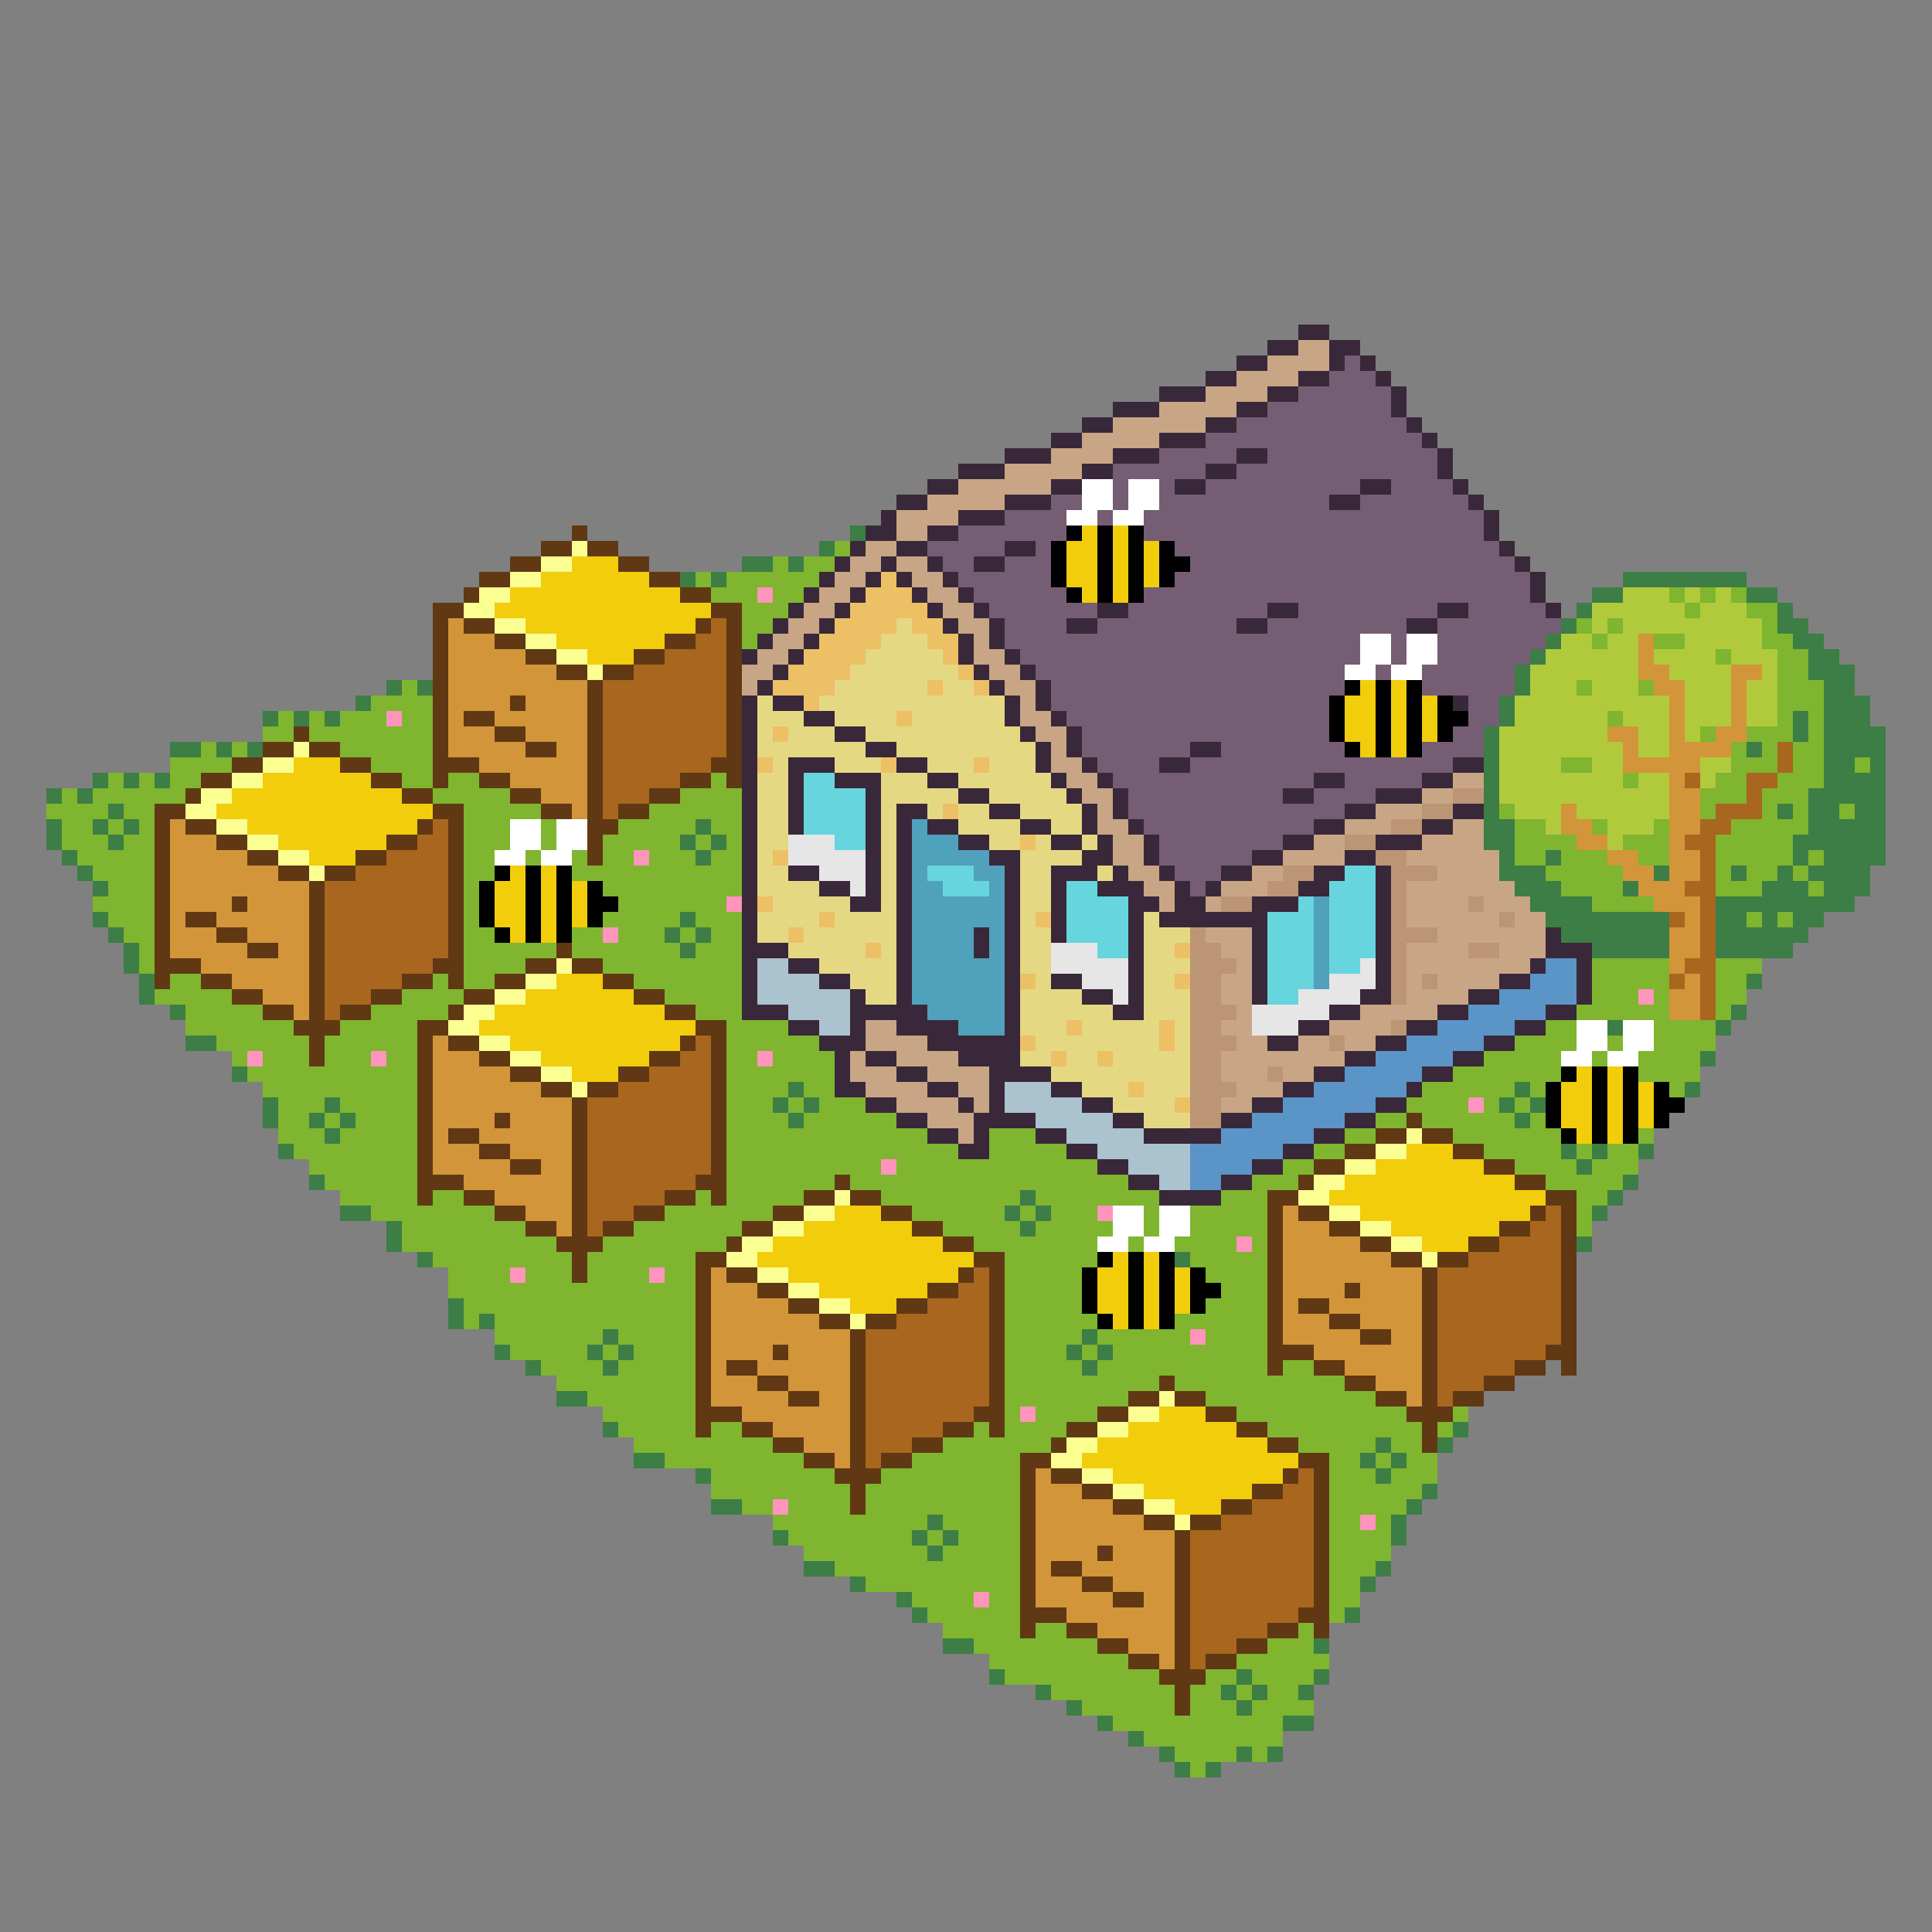 <?xml version="1.0" encoding="UTF-8"?>
<svg id="Bee-House" xmlns="http://www.w3.org/2000/svg" viewBox="0 0 1000 1000">
  <rect x="0" y="0" width="1000" height="1000" fill="#808080" stroke="none"/>
  <defs>
    <style>
      .cls-1 {
        fill: #50a1bb;
      }

      .cls-1, .cls-2, .cls-3, .cls-4, .cls-5, .cls-6, .cls-7, .cls-8, .cls-9, .cls-10, .cls-11, .cls-12, .cls-13, .cls-14, .cls-15, .cls-16, .cls-17, .cls-18, .cls-19, .cls-20, .cls-21, .cls-22 {
        stroke-width: 0px;
      }

      .cls-2 {
        fill: #abc2cf;
      }

      .cls-3 {
        fill: #000;
      }

      .cls-4 {
        fill: #66d5de;
      }

      .cls-5 {
        fill: #a8661e;
      }

      .cls-6 {
        fill: #c8a685;
      }

      .cls-7 {
        fill: #603813;
      }

      .cls-8 {
        fill: #d39539;
      }

      .cls-9 {
        fill: #e5d883;
      }

      .cls-10 {
        fill: #f1cd0c;
      }

      .cls-11 {
        fill: #e6e6e6;
      }

      .cls-12 {
        fill: #b0ca3b;
      }

      .cls-13 {
        fill: #755d74;
      }

      .cls-14 {
        fill: #edc066;
      }

      .cls-15 {
        fill: #5b94c7;
      }

      .cls-16 {
        fill: #bc9575;
      }

      .cls-17 {
        fill: #fff;
      }

      .cls-18 {
        fill: #fbff91;
      }

      .cls-19 {
        fill: #ff94bc;
      }

      .cls-20 {
        fill: #392839;
      }

      .cls-21 {
        fill: #7fb52f;
      }

      .cls-22 {
        fill: #3d7d46;
      }
    </style>
  </defs>
  <g id="Grass">
    <g id="Grass-Base">
      <path class="cls-21" d="M968,376v-8h-8v-8h-8s-8,0-8,0v8h-8v-8h-8v8h-8v-8h-8v8h-8v-8h-8v-8h-8v8h-8v-8h-8v8h-8v-8h-16v-8h-8v8h-8v-8h0s-8,0-8,0h0s-8,0-8,0h0s8,0,8,0v-8h-16s-8,0-8,0v-8h0s-8,0-8,0v-8h-16v-8h-8v-8h-8v-8h-8v-8h-16v-8h-8v-8h-8v-8h-8v-8h-8v-8h-8v-8h-56v8h-32v8h-40v8h-64v8h-32v8h-32v8h-56v8h-56v16h-24v16h-40v16h-32v8h-32v8h-16v8h-48v16h-48v16h-40v8h-24v32h8v8h8v8h8v24h8v8h8v16h8v16h16v8h8v8h0s8,0,8,0v8h16v16h16v24h8v16h16v16h16v16h24v16h16v8h16v32h24v16h16v8h16v16h24v16h16v16h32v8h8v16h32v16h16v16h24v8h24v8h8v8h16v16h24v16h24v8h16v8h16v8h16v8h16v8h8v8h24v-8h32v-16h16v-24h8v-32h16v-24h16v-24h8v-8h8v-8h8v-24h8v-8h8v-16h8v-8h8v-16h16v-24h8v-16h8v-8h8v-8h8v-16h8v-8h8v-8h8v-16h8v-16h8v-8h8v-8h8v-16h8v-16h8v-8h8v-16h8v-16h8v-8h8v-8h8v-8h8v-8h8v-8h8v-16h8v-32h8v-32h-8ZM952,368v8h0v-8h0ZM840,368h0s16,0,16,0h0s-16,0-16,0ZM888,392h0s16,0,16,0h0s-16,0-16,0ZM928,408h0s16,0,16,0h0s-16,0-16,0ZM944,416h0s8,0,8,0v-16h0v16h-8ZM960,392h0v-8h0v8Z"/>
      <rect class="cls-21" x="432" y="280" width="8" height="8"/>
    </g>
    <g id="Flowers">
      <rect class="cls-19" x="848" y="512" width="8" height="8"/>
      <rect class="cls-19" x="528" y="728" width="8" height="8"/>
      <rect class="cls-19" x="400" y="776" width="8" height="8"/>
      <rect class="cls-19" x="392" y="304" width="8" height="8"/>
      <rect class="cls-19" x="840" y="568" width="8" height="8"/>
      <rect class="cls-19" x="760" y="568" width="8" height="8"/>
      <rect class="cls-19" x="704" y="784" width="8" height="8"/>
      <rect class="cls-19" x="640" y="640" width="8" height="8"/>
      <rect class="cls-19" x="616" y="688" width="8" height="8"/>
      <rect class="cls-19" x="568" y="624" width="8" height="8"/>
      <rect class="cls-19" x="504" y="824" width="8" height="8"/>
      <rect class="cls-19" x="456" y="600" width="8" height="8"/>
      <rect class="cls-19" x="392" y="544" width="8" height="8"/>
      <rect class="cls-19" x="376" y="464" width="8" height="8"/>
      <rect class="cls-19" x="336" y="656" width="8" height="8"/>
      <rect class="cls-19" x="328" y="440" width="8" height="8"/>
      <rect class="cls-19" x="312" y="480" width="8" height="8"/>
      <rect class="cls-19" x="264" y="656" width="8" height="8"/>
      <rect class="cls-19" x="200" y="368" width="8" height="8"/>
      <rect class="cls-19" x="192" y="544" width="8" height="8"/>
      <rect class="cls-19" x="128" y="544" width="8" height="8"/>
    </g>
    <g id="Grass-Details">
      <rect class="cls-22" x="408" y="288" width="8" height="8"/>
      <polygon class="cls-22" points="448 272 440 272 440 288 456 288 456 280 448 280 448 272"/>
      <rect class="cls-22" x="424" y="280" width="8" height="8"/>
      <rect class="cls-22" x="968" y="400" width="8" height="8"/>
      <rect class="cls-22" x="968" y="384" width="8" height="8"/>
      <rect class="cls-22" x="960" y="440" width="8" height="8"/>
      <rect class="cls-22" x="960" y="424" width="8" height="8"/>
      <rect class="cls-22" x="960" y="408" width="8" height="8"/>
      <rect class="cls-22" x="960" y="368" width="8" height="8"/>
      <rect class="cls-22" x="952" y="448" width="8" height="8"/>
      <rect class="cls-22" x="952" y="360" width="8" height="8"/>
      <rect class="cls-22" x="944" y="456" width="8" height="8"/>
      <rect class="cls-22" x="936" y="464" width="8" height="8"/>
      <rect class="cls-22" x="936" y="360" width="8" height="8"/>
      <rect class="cls-22" x="928" y="472" width="8" height="8"/>
      <rect class="cls-22" x="920" y="480" width="8" height="8"/>
      <rect class="cls-22" x="920" y="360" width="8" height="8"/>
      <rect class="cls-22" x="912" y="488" width="8" height="8"/>
      <rect class="cls-22" x="904" y="504" width="8" height="8"/>
      <rect class="cls-22" x="904" y="360" width="8" height="8"/>
      <rect class="cls-22" x="896" y="520" width="8" height="8"/>
      <rect class="cls-22" x="896" y="352" width="8" height="8"/>
      <rect class="cls-22" x="888" y="528" width="8" height="8"/>
      <rect class="cls-22" x="880" y="544" width="8" height="8"/>
      <rect class="cls-22" x="880" y="352" width="8" height="8"/>
      <rect class="cls-22" x="872" y="560" width="8" height="8"/>
      <rect class="cls-22" x="864" y="568" width="8" height="8"/>
      <rect class="cls-22" x="864" y="352" width="8" height="8"/>
      <rect class="cls-22" x="856" y="576" width="8" height="8"/>
      <rect class="cls-22" x="848" y="344" width="16" height="8"/>
      <rect class="cls-22" x="848" y="592" width="8" height="8"/>
      <rect class="cls-22" x="840" y="608" width="8" height="8"/>
      <rect class="cls-22" x="840" y="536" width="8" height="8"/>
      <rect class="cls-22" x="832" y="616" width="8" height="8"/>
      <rect class="cls-22" x="832" y="544" width="8" height="8"/>
      <rect class="cls-22" x="832" y="528" width="8" height="8"/>
      <rect class="cls-22" x="832" y="344" width="8" height="8"/>
      <rect class="cls-22" x="824" y="624" width="8" height="8"/>
      <rect class="cls-22" x="824" y="592" width="8" height="8"/>
      <rect class="cls-22" x="824" y="536" width="8" height="8"/>
      <rect class="cls-22" x="824" y="336" width="8" height="8"/>
      <rect class="cls-22" x="816" y="640" width="8" height="8"/>
      <rect class="cls-22" x="816" y="600" width="8" height="8"/>
      <rect class="cls-22" x="816" y="584" width="8" height="8"/>
      <rect class="cls-22" x="808" y="648" width="8" height="8"/>
      <rect class="cls-22" x="808" y="592" width="8" height="8"/>
      <rect class="cls-22" x="800" y="328" width="16" height="8"/>
      <rect class="cls-22" x="800" y="656" width="8" height="8"/>
      <rect class="cls-22" x="792" y="672" width="8" height="8"/>
      <rect class="cls-22" x="792" y="568" width="8" height="8"/>
      <rect class="cls-22" x="784" y="688" width="8" height="16"/>
      <rect class="cls-22" x="784" y="576" width="8" height="8"/>
      <rect class="cls-22" x="784" y="560" width="8" height="8"/>
      <rect class="cls-22" x="784" y="320" width="8" height="8"/>
      <rect class="cls-22" x="776" y="568" width="8" height="8"/>
      <rect class="cls-22" x="768" y="712" width="8" height="8"/>
      <rect class="cls-22" x="768" y="312" width="8" height="8"/>
      <rect class="cls-22" x="760" y="720" width="8" height="8"/>
      <rect class="cls-22" x="760" y="304" width="8" height="8"/>
      <rect class="cls-22" x="752" y="736" width="8" height="8"/>
      <rect class="cls-22" x="744" y="744" width="8" height="8"/>
      <rect class="cls-22" x="744" y="288" width="8" height="8"/>
      <rect class="cls-22" x="736" y="768" width="8" height="8"/>
      <rect class="cls-22" x="728" y="776" width="8" height="8"/>
      <rect class="cls-22" x="728" y="280" width="8" height="8"/>
      <rect class="cls-22" x="720" y="784" width="8" height="16"/>
      <rect class="cls-22" x="720" y="752" width="8" height="8"/>
      <rect class="cls-22" x="720" y="272" width="8" height="8"/>
      <rect class="cls-22" x="712" y="808" width="8" height="8"/>
      <rect class="cls-22" x="712" y="760" width="8" height="8"/>
      <rect class="cls-22" x="712" y="744" width="8" height="8"/>
      <rect class="cls-22" x="712" y="264" width="8" height="8"/>
      <rect class="cls-22" x="704" y="816" width="8" height="8"/>
      <rect class="cls-22" x="704" y="752" width="8" height="8"/>
      <rect class="cls-22" x="704" y="256" width="8" height="8"/>
      <rect class="cls-22" x="696" y="832" width="8" height="8"/>
      <rect class="cls-22" x="696" y="248" width="8" height="8"/>
      <rect class="cls-22" x="688" y="240" width="8" height="8"/>
      <rect class="cls-22" x="680" y="864" width="8" height="8"/>
      <rect class="cls-22" x="680" y="848" width="8" height="8"/>
      <rect class="cls-22" x="672" y="872" width="8" height="8"/>
      <rect class="cls-22" x="664" y="888" width="16" height="8"/>
      <rect class="cls-22" x="664" y="240" width="8" height="8"/>
      <rect class="cls-22" x="656" y="904" width="8" height="8"/>
      <rect class="cls-22" x="648" y="872" width="8" height="8"/>
      <rect class="cls-22" x="640" y="904" width="8" height="8"/>
      <rect class="cls-22" x="640" y="880" width="8" height="8"/>
      <rect class="cls-22" x="640" y="864" width="8" height="8"/>
      <rect class="cls-22" x="640" y="240" width="8" height="8"/>
      <rect class="cls-22" x="632" y="872" width="8" height="8"/>
      <rect class="cls-22" x="624" y="912" width="8" height="8"/>
      <rect class="cls-22" x="616" y="656" width="8" height="8"/>
      <rect class="cls-22" x="608" y="248" width="16" height="8"/>
      <rect class="cls-22" x="608" y="912" width="8" height="8"/>
      <rect class="cls-22" x="608" y="664" width="8" height="8"/>
      <rect class="cls-22" x="608" y="648" width="8" height="8"/>
      <rect class="cls-22" x="600" y="904" width="8" height="8"/>
      <rect class="cls-22" x="600" y="656" width="8" height="8"/>
      <rect class="cls-22" x="592" y="256" width="16" height="8"/>
      <rect class="cls-22" x="584" y="896" width="8" height="8"/>
      <rect class="cls-22" x="568" y="888" width="8" height="8"/>
      <rect class="cls-22" x="568" y="696" width="8" height="8"/>
      <rect class="cls-22" x="568" y="256" width="8" height="8"/>
      <rect class="cls-22" x="560" y="704" width="8" height="8"/>
      <rect class="cls-22" x="560" y="688" width="8" height="8"/>
      <rect class="cls-22" x="560" y="264" width="8" height="8"/>
      <rect class="cls-22" x="552" y="880" width="8" height="8"/>
      <rect class="cls-22" x="552" y="696" width="8" height="8"/>
      <rect class="cls-22" x="544" y="264" width="8" height="8"/>
      <rect class="cls-22" x="536" y="872" width="8" height="8"/>
      <rect class="cls-22" x="536" y="624" width="8" height="8"/>
      <rect class="cls-22" x="528" y="632" width="8" height="8"/>
      <rect class="cls-22" x="528" y="616" width="8" height="8"/>
      <rect class="cls-22" x="528" y="264" width="8" height="8"/>
      <rect class="cls-22" x="520" y="624" width="8" height="8"/>
      <rect class="cls-22" x="512" y="864" width="8" height="8"/>
      <rect class="cls-22" x="504" y="264" width="16" height="8"/>
      <rect class="cls-22" x="488" y="848" width="16" height="8"/>
      <rect class="cls-22" x="488" y="792" width="8" height="8"/>
      <rect class="cls-22" x="480" y="800" width="8" height="8"/>
      <rect class="cls-22" x="480" y="784" width="8" height="8"/>
      <rect class="cls-22" x="472" y="272" width="16" height="8"/>
      <rect class="cls-22" x="472" y="832" width="8" height="8"/>
      <rect class="cls-22" x="472" y="792" width="8" height="8"/>
      <rect class="cls-22" x="464" y="824" width="8" height="8"/>
      <rect class="cls-22" x="464" y="280" width="8" height="8"/>
      <rect class="cls-22" x="440" y="816" width="8" height="8"/>
      <rect class="cls-22" x="432" y="288" width="8" height="8"/>
      <rect class="cls-22" x="416" y="808" width="16" height="8"/>
      <rect class="cls-22" x="416" y="568" width="8" height="8"/>
      <rect class="cls-22" x="408" y="576" width="8" height="8"/>
      <rect class="cls-22" x="408" y="560" width="8" height="8"/>
      <rect class="cls-22" x="400" y="792" width="8" height="8"/>
      <rect class="cls-22" x="400" y="568" width="8" height="8"/>
      <rect class="cls-22" x="384" y="288" width="16" height="8"/>
      <rect class="cls-22" x="368" y="776" width="16" height="8"/>
      <rect class="cls-22" x="368" y="432" width="8" height="8"/>
      <rect class="cls-22" x="368" y="296" width="8" height="8"/>
      <rect class="cls-22" x="360" y="760" width="8" height="8"/>
      <rect class="cls-22" x="360" y="480" width="8" height="8"/>
      <rect class="cls-22" x="360" y="440" width="8" height="8"/>
      <rect class="cls-22" x="360" y="424" width="8" height="8"/>
      <rect class="cls-22" x="352" y="488" width="8" height="8"/>
      <rect class="cls-22" x="352" y="472" width="8" height="8"/>
      <rect class="cls-22" x="352" y="432" width="8" height="8"/>
      <rect class="cls-22" x="352" y="296" width="8" height="8"/>
      <rect class="cls-22" x="344" y="480" width="8" height="8"/>
      <rect class="cls-22" x="328" y="296" width="16" height="8"/>
      <rect class="cls-22" x="328" y="752" width="16" height="8"/>
      <rect class="cls-22" x="320" y="696" width="8" height="8"/>
      <rect class="cls-22" x="320" y="312" width="8" height="8"/>
      <rect class="cls-22" x="312" y="736" width="8" height="8"/>
      <rect class="cls-22" x="312" y="704" width="8" height="8"/>
      <rect class="cls-22" x="312" y="688" width="8" height="8"/>
      <rect class="cls-22" x="304" y="696" width="8" height="8"/>
      <rect class="cls-22" x="304" y="312" width="8" height="8"/>
      <rect class="cls-22" x="296" y="328" width="8" height="8"/>
      <rect class="cls-22" x="288" y="720" width="16" height="8"/>
      <rect class="cls-22" x="288" y="456" width="8" height="8"/>
      <rect class="cls-22" x="280" y="464" width="8" height="8"/>
      <rect class="cls-22" x="280" y="448" width="8" height="8"/>
      <rect class="cls-22" x="280" y="328" width="8" height="8"/>
      <rect class="cls-22" x="272" y="704" width="8" height="8"/>
      <rect class="cls-22" x="272" y="456" width="8" height="8"/>
      <rect class="cls-22" x="264" y="328" width="8" height="8"/>
      <rect class="cls-22" x="256" y="696" width="8" height="8"/>
      <rect class="cls-22" x="256" y="344" width="8" height="8"/>
      <rect class="cls-22" x="248" y="680" width="8" height="8"/>
      <rect class="cls-22" x="232" y="344" width="16" height="8"/>
      <rect class="cls-22" x="232" y="672" width="8" height="16"/>
      <rect class="cls-22" x="216" y="648" width="8" height="8"/>
      <rect class="cls-22" x="216" y="352" width="8" height="8"/>
      <rect class="cls-22" x="200" y="632" width="8" height="16"/>
      <rect class="cls-22" x="200" y="352" width="8" height="8"/>
      <rect class="cls-22" x="184" y="360" width="8" height="8"/>
      <rect class="cls-22" x="176" y="624" width="16" height="8"/>
      <rect class="cls-22" x="176" y="576" width="8" height="8"/>
      <rect class="cls-22" x="168" y="584" width="8" height="8"/>
      <rect class="cls-22" x="168" y="568" width="8" height="8"/>
      <rect class="cls-22" x="168" y="368" width="8" height="8"/>
      <rect class="cls-22" x="160" y="608" width="8" height="8"/>
      <rect class="cls-22" x="160" y="576" width="8" height="8"/>
      <rect class="cls-22" x="152" y="368" width="8" height="8"/>
      <rect class="cls-22" x="144" y="592" width="8" height="8"/>
      <rect class="cls-22" x="136" y="568" width="8" height="16"/>
      <rect class="cls-22" x="136" y="368" width="8" height="8"/>
      <rect class="cls-22" x="128" y="384" width="8" height="8"/>
      <rect class="cls-22" x="120" y="552" width="8" height="8"/>
      <rect class="cls-22" x="112" y="384" width="8" height="8"/>
      <rect class="cls-22" x="96" y="536" width="16" height="8"/>
      <rect class="cls-22" x="88" y="384" width="16" height="8"/>
      <rect class="cls-22" x="88" y="520" width="8" height="8"/>
      <rect class="cls-22" x="80" y="400" width="8" height="8"/>
      <rect class="cls-22" x="72" y="504" width="8" height="16"/>
      <rect class="cls-22" x="64" y="488" width="8" height="16"/>
      <rect class="cls-22" x="64" y="424" width="8" height="8"/>
      <rect class="cls-22" x="64" y="400" width="8" height="8"/>
      <rect class="cls-22" x="56" y="480" width="8" height="8"/>
      <rect class="cls-22" x="56" y="432" width="8" height="8"/>
      <rect class="cls-22" x="56" y="416" width="8" height="8"/>
      <rect class="cls-22" x="48" y="472" width="8" height="8"/>
      <rect class="cls-22" x="48" y="456" width="8" height="8"/>
      <rect class="cls-22" x="48" y="424" width="8" height="8"/>
      <rect class="cls-22" x="48" y="400" width="8" height="8"/>
      <rect class="cls-22" x="40" y="448" width="8" height="8"/>
      <rect class="cls-22" x="40" y="408" width="8" height="8"/>
      <rect class="cls-22" x="32" y="440" width="8" height="8"/>
      <rect class="cls-22" x="24" y="424" width="8" height="16"/>
      <rect class="cls-22" x="24" y="408" width="8" height="8"/>
    </g>
  </g>
  <g id="House">
    <polygon class="cls-15" points="800 496 800 504 792 504 792 512 776 512 776 520 760 520 760 528 744 528 744 536 728 536 728 544 712 544 712 552 696 552 696 560 680 560 680 568 664 568 664 576 648 576 648 584 632 584 632 592 616 592 616 616 632 616 632 608 648 608 648 600 664 600 664 592 680 592 680 584 696 584 696 576 712 576 712 568 728 568 728 560 736 560 736 552 752 552 752 544 768 544 768 536 784 536 784 528 800 528 800 520 816 520 816 496 800 496"/>
    <g>
      <rect class="cls-16" x="832" y="360" width="8" height="8"/>
      <rect class="cls-16" x="816" y="368" width="16" height="8"/>
      <rect class="cls-16" x="808" y="376" width="8" height="8"/>
      <rect class="cls-16" x="792" y="384" width="16" height="8"/>
      <rect class="cls-16" x="784" y="456" width="8" height="8"/>
      <rect class="cls-16" x="776" y="472" width="8" height="8"/>
      <rect class="cls-16" x="776" y="424" width="8" height="8"/>
      <rect class="cls-16" x="776" y="392" width="16" height="8"/>
      <rect class="cls-16" x="768" y="432" width="8" height="8"/>
      <rect class="cls-16" x="768" y="400" width="8" height="8"/>
      <rect class="cls-16" x="760" y="488" width="16" height="8"/>
      <rect class="cls-16" x="760" y="464" width="8" height="8"/>
      <rect class="cls-16" x="752" y="408" width="16" height="8"/>
      <rect class="cls-16" x="736" y="504" width="8" height="8"/>
      <rect class="cls-16" x="736" y="416" width="16" height="8"/>
      <polygon class="cls-16" points="728 448 728 440 712 440 712 448 720 448 720 520 728 520 728 488 744 488 744 480 728 480 728 456 744 456 744 448 728 448"/>
      <rect class="cls-16" x="720" y="528" width="8" height="8"/>
      <rect class="cls-16" x="720" y="424" width="16" height="8"/>
      <rect class="cls-16" x="696" y="432" width="16" height="8"/>
      <rect class="cls-16" x="688" y="536" width="8" height="8"/>
      <polygon class="cls-16" points="664 448 664 456 656 456 656 464 672 464 672 456 680 456 680 448 664 448"/>
      <rect class="cls-16" x="656" y="552" width="8" height="8"/>
      <rect class="cls-16" x="632" y="464" width="16" height="8"/>
      <polygon class="cls-16" points="632 488 624 488 624 480 616 480 616 584 632 584 632 568 640 568 640 560 632 560 632 544 640 544 640 536 632 536 632 528 640 528 640 520 632 520 632 504 640 504 640 496 632 496 632 488"/>
    </g>
    <path class="cls-13" d="M816,336v-8h-8v-8h-8v-8h-8v-16h-8v-8h-8v-8h-8v-16h-8v-8h-8v-8h-8v-16h-8v-8h-8v-8h-8v-16h-8v-8h-8v-8h-8v8h-8v8h-16v8h-16v8h-16v8h-16v8h-24v8h-24v8h-16v8h-16v8h-24v8h-24v8h-16v8h8v8h8v8h8v8h8v8h8v16h8v8h8v8h8v16h8v8h8v16h8v8h8v8h8v16h8v8h8v16h8v8h8v8h8v-8h8v-8h16v-8h16v-8h16v-8h16v-8h16v-8h24v-8h16v-8h16v-8h8v-8h16v-8h8v-8h16v-8h8v-16h-8ZM744,368v8h-16v-8h16v-8h16v8h-16ZM672,320h-16v8h-16v-8h16v-8h16v8ZM760,320h-16v8h-16v-8h16v-8h16v8ZM552,320h16v-8h16v8h-16v8h-16v-8ZM720,256h-16v8h-16v-8h16v-8h16v8ZM600,392h16v-8h16v8h-16v8h-16v-8ZM640,240v-8h16v8h-16v8h-16v8h-16v-8h16v-8h16ZM504,288h16v-8h16v8h-16v8h-16v-8ZM680,408v8h-16v-8h16v-8h16v8h-16Z"/>
    <g>
      <rect class="cls-1" x="680" y="464" width="8" height="48"/>
      <path class="cls-1" d="M512,440h-16v-8h-16v-8h-8v96h8v8h16v8h24v-88h-8v-8ZM512,496h-8v-16h8v16ZM512,456v8h-24v-8h-8v-8h24v8h8Z"/>
    </g>
    <g>
      <polygon class="cls-4" points="696 448 696 456 688 456 688 504 704 504 704 496 712 496 712 448 696 448"/>
      <polygon class="cls-4" points="672 472 656 472 656 520 672 520 672 512 680 512 680 464 672 464 672 472"/>
      <polygon class="cls-4" points="568 464 568 456 552 456 552 488 568 488 568 496 584 496 584 464 568 464"/>
      <polygon class="cls-4" points="504 448 480 448 480 456 488 456 488 464 512 464 512 456 504 456 504 448"/>
      <polygon class="cls-4" points="432 408 432 400 416 400 416 432 432 432 432 440 448 440 448 408 432 408"/>
    </g>
    <g>
      <polygon class="cls-11" points="704 496 704 504 688 504 688 512 672 512 672 520 648 520 648 536 672 536 672 528 688 528 688 520 704 520 704 512 712 512 712 496 704 496"/>
      <polygon class="cls-11" points="568 496 568 488 544 488 544 504 560 504 560 512 576 512 576 520 584 520 584 496 568 496"/>
      <polygon class="cls-11" points="432 440 432 432 408 432 408 448 424 448 424 456 440 456 440 464 448 464 448 440 432 440"/>
    </g>
    <g>
      <polygon class="cls-2" points="592 592 592 584 576 584 576 576 560 576 560 568 544 568 544 560 520 560 520 576 536 576 536 584 552 584 552 592 568 592 568 600 584 600 584 608 600 608 600 616 616 616 616 592 592 592"/>
      <polygon class="cls-2" points="424 512 424 504 408 504 408 496 392 496 392 520 408 520 408 528 424 528 424 536 440 536 440 512 424 512"/>
    </g>
    <g>
      <rect class="cls-14" x="608" y="568" width="8" height="8"/>
      <rect class="cls-14" x="608" y="504" width="8" height="8"/>
      <rect class="cls-14" x="608" y="488" width="8" height="8"/>
      <rect class="cls-14" x="600" y="528" width="8" height="16"/>
      <rect class="cls-14" x="584" y="560" width="8" height="8"/>
      <rect class="cls-14" x="568" y="544" width="8" height="8"/>
      <rect class="cls-14" x="552" y="528" width="8" height="8"/>
      <rect class="cls-14" x="544" y="544" width="8" height="8"/>
      <rect class="cls-14" x="536" y="472" width="8" height="8"/>
      <rect class="cls-14" x="528" y="536" width="8" height="8"/>
      <rect class="cls-14" x="528" y="504" width="8" height="8"/>
      <rect class="cls-14" x="528" y="432" width="8" height="8"/>
      <rect class="cls-14" x="504" y="392" width="8" height="8"/>
      <rect class="cls-14" x="504" y="352" width="8" height="8"/>
      <rect class="cls-14" x="496" y="344" width="8" height="8"/>
      <rect class="cls-14" x="488" y="416" width="8" height="8"/>
      <polygon class="cls-14" points="496 328 488 328 488 320 480 320 480 312 472 312 472 304 464 304 464 296 456 296 456 304 448 304 448 312 440 312 440 320 432 320 432 328 424 328 424 336 416 336 416 344 408 344 408 352 400 352 400 360 416 360 416 368 424 368 424 360 432 360 432 352 440 352 440 344 448 344 448 336 456 336 456 328 464 328 464 320 472 320 472 328 480 328 480 336 488 336 488 344 496 344 496 328"/>
      <rect class="cls-14" x="480" y="352" width="8" height="8"/>
      <rect class="cls-14" x="464" y="368" width="8" height="8"/>
      <rect class="cls-14" x="456" y="392" width="8" height="8"/>
      <rect class="cls-14" x="448" y="488" width="8" height="8"/>
      <rect class="cls-14" x="424" y="472" width="8" height="8"/>
      <rect class="cls-14" x="408" y="480" width="8" height="8"/>
      <rect class="cls-14" x="400" y="440" width="8" height="8"/>
      <rect class="cls-14" x="400" y="376" width="8" height="8"/>
      <rect class="cls-14" x="392" y="464" width="8" height="8"/>
      <rect class="cls-14" x="392" y="392" width="8" height="8"/>
    </g>
    <g>
      <path class="cls-9" d="M616,488v-8h-16v-8h-8v56h-16v-8h-16v-8h-16v-32h-8v-8h8v-24h16v-8h-16v-8h-8v8h-8v64h8v8h-8v24h8v8h-8v8h16v-8h8v8h-8v8h16v8h16v8h16v8h24v-8h-8v-8h8v-56h-8v-8h8v-8h-8v-8h8ZM568,544h8v8h-8v-8ZM552,528h8v8h-8v-8ZM584,568v-8h8v8h-8ZM608,544h-8v-16h8v16Z"/>
      <rect class="cls-9" x="568" y="448" width="8" height="8"/>
      <rect class="cls-9" x="560" y="432" width="8" height="8"/>
      <polygon class="cls-9" points="528 424 512 424 512 416 496 416 496 432 512 432 512 440 528 440 528 424"/>
      <path class="cls-9" d="M480,408v-8h-24v72h-16v-8h-16v-8h-16v-8h-8v-8h8v-48h24v8h24v-8h-8v-8h-16v-8h-16v-8h-16v-8h-8v32h8v8h-8v64h8v8h-8v16h16v-8h8v8h-8v8h16v8h16v8h8v8h16v-104h16v8h8v-8h8v-8h-16ZM400,376h8v8h-8v-8ZM424,472h8v8h-8v-8ZM456,496h-8v-8h8v8Z"/>
      <path class="cls-9" d="M448,376v8h16v8h16v8h16v8h16v8h16v8h16v8h16v-16h-8v-8h-8v-8h-8v-16h-8v-8h-8v-16h-16v-8h-8v-8h-8v-8h-8v-8h-8v-8h-8v8h-8v8h-8v8h-8v8h-8v8h-8v8h8v8h16ZM464,368h8v8h-8v-8ZM504,400v-8h8v8h-8ZM488,360h-8v-8h8v8Z"/>
    </g>
    <g>
      <polygon class="cls-6" points="824 352 824 360 816 360 816 368 832 368 832 352 824 352"/>
      <polygon class="cls-6" points="800 368 800 376 792 376 792 384 808 384 808 376 816 376 816 368 800 368"/>
      <path class="cls-6" d="M792,408h-16v8h-8v8h-16v8h-16v8h-8v8h16v8h-16v24h16v8h-16v32h-24v8h-16v8h8v8h16v-8h8v-8h24v-8h16v-8h16v-8h16v-8h8v-96h-8v8ZM776,432v-8h8v8h-8v8h-8v-8h8ZM784,480h-8v-8h8v8ZM768,464v8h-8v-8h8ZM736,512v-8h8v8h-8ZM760,496v-8h16v8h-16ZM792,464h-8v-8h8v8Z"/>
      <rect class="cls-6" x="776" y="384" width="16" height="8"/>
      <rect class="cls-6" x="768" y="392" width="8" height="8"/>
      <rect class="cls-6" x="752" y="400" width="16" height="8"/>
      <rect class="cls-6" x="736" y="408" width="16" height="8"/>
      <polygon class="cls-6" points="712 416 712 424 696 424 696 432 720 432 720 424 736 424 736 416 712 416"/>
      <polygon class="cls-6" points="688 536 672 536 672 544 656 544 656 536 648 536 648 480 624 480 624 488 632 488 632 496 640 496 640 504 632 504 632 520 640 520 640 528 632 528 632 536 640 536 640 544 632 544 632 560 640 560 640 568 632 568 632 576 648 576 648 568 664 568 664 560 656 560 656 552 664 552 664 560 680 560 680 552 696 552 696 544 688 544 688 536"/>
      <polygon class="cls-6" points="680 432 680 440 664 440 664 448 696 448 696 432 680 432"/>
      <polygon class="cls-6" points="648 448 648 456 632 456 632 464 656 464 656 456 664 456 664 448 648 448"/>
      <rect class="cls-6" x="624" y="464" width="8" height="8"/>
      <polygon class="cls-6" points="624 216 640 216 640 208 656 208 656 200 672 200 672 192 688 192 688 176 672 176 672 184 656 184 656 192 640 192 640 200 624 200 624 208 600 208 600 216 576 216 576 224 560 224 560 232 544 232 544 240 520 240 520 248 496 248 496 256 480 256 480 264 464 264 464 280 480 280 480 272 496 272 496 264 520 264 520 256 544 256 544 248 560 248 560 240 576 240 576 232 600 232 600 224 624 224 624 216"/>
      <polygon class="cls-6" points="496 552 496 544 480 544 480 536 464 536 464 528 448 528 448 544 464 544 464 552 480 552 480 560 496 560 496 568 504 568 504 576 512 576 512 552 496 552"/>
      <polygon class="cls-6" points="496 568 480 568 480 560 464 560 464 552 448 552 448 544 440 544 440 560 448 560 448 568 464 568 464 576 480 576 480 584 496 584 496 592 504 592 504 576 496 576 496 568"/>
      <polygon class="cls-6" points="472 296 472 304 480 304 480 312 488 312 488 320 496 320 496 328 504 328 504 344 512 344 512 352 520 352 520 360 528 360 528 376 536 376 536 384 544 384 544 400 552 400 552 408 560 408 560 416 568 416 568 432 576 432 576 448 584 448 584 456 592 456 592 464 600 464 600 472 608 472 608 456 600 456 600 448 592 448 592 432 584 432 584 424 576 424 576 408 568 408 568 400 560 400 560 392 552 392 552 376 544 376 544 368 536 368 536 352 528 352 528 344 520 344 520 336 512 336 512 320 504 320 504 312 496 312 496 304 488 304 488 296 480 296 480 288 464 288 464 296 472 296"/>
      <polygon class="cls-6" points="448 280 448 288 440 288 440 296 432 296 432 304 424 304 424 312 416 312 416 320 408 320 408 328 400 328 400 336 392 336 392 344 384 344 384 352 376 352 376 360 368 360 368 368 384 368 384 360 392 360 392 352 400 352 400 344 408 344 408 336 416 336 416 328 424 328 424 320 432 320 432 312 440 312 440 304 448 304 448 296 456 296 456 288 464 288 464 280 448 280"/>
    </g>
    <g>
      <rect class="cls-20" x="840" y="360" width="8" height="8"/>
      <rect class="cls-20" x="832" y="368" width="8" height="8"/>
      <polygon class="cls-20" points="824 352 832 352 832 360 840 360 840 344 832 344 832 336 824 336 824 352"/>
      <rect class="cls-20" x="816" y="376" width="16" height="8"/>
      <rect class="cls-20" x="816" y="352" width="8" height="8"/>
      <rect class="cls-20" x="816" y="328" width="8" height="8"/>
      <rect class="cls-20" x="808" y="384" width="8" height="8"/>
      <rect class="cls-20" x="808" y="320" width="8" height="8"/>
      <rect class="cls-20" x="800" y="520" width="16" height="8"/>
      <rect class="cls-20" x="800" y="360" width="16" height="8"/>
      <rect class="cls-20" x="800" y="312" width="8" height="8"/>
      <rect class="cls-20" x="792" y="496" width="8" height="8"/>
      <polygon class="cls-20" points="792 392 792 400 800 400 800 496 816 496 816 520 824 520 824 488 808 488 808 392 792 392"/>
      <rect class="cls-20" x="792" y="368" width="8" height="8"/>
      <rect class="cls-20" x="792" y="296" width="8" height="16"/>
      <rect class="cls-20" x="784" y="528" width="16" height="8"/>
      <rect class="cls-20" x="776" y="400" width="16" height="8"/>
      <rect class="cls-20" x="784" y="288" width="8" height="8"/>
      <rect class="cls-20" x="776" y="504" width="16" height="8"/>
      <rect class="cls-20" x="776" y="376" width="16" height="8"/>
      <rect class="cls-20" x="776" y="280" width="8" height="8"/>
      <rect class="cls-20" x="768" y="536" width="16" height="8"/>
      <rect class="cls-20" x="768" y="408" width="8" height="8"/>
      <rect class="cls-20" x="768" y="384" width="8" height="8"/>
      <rect class="cls-20" x="768" y="264" width="8" height="16"/>
      <rect class="cls-20" x="760" y="512" width="16" height="8"/>
      <rect class="cls-20" x="752" y="416" width="16" height="8"/>
      <rect class="cls-20" x="760" y="256" width="8" height="8"/>
      <rect class="cls-20" x="752" y="544" width="16" height="8"/>
      <rect class="cls-20" x="752" y="392" width="16" height="8"/>
      <rect class="cls-20" x="744" y="360" width="16" height="8"/>
      <rect class="cls-20" x="744" y="312" width="16" height="8"/>
      <rect class="cls-20" x="752" y="248" width="8" height="8"/>
      <rect class="cls-20" x="744" y="520" width="16" height="8"/>
      <rect class="cls-20" x="736" y="424" width="16" height="8"/>
      <rect class="cls-20" x="744" y="232" width="8" height="16"/>
      <rect class="cls-20" x="736" y="552" width="16" height="8"/>
      <rect class="cls-20" x="736" y="400" width="16" height="8"/>
      <rect class="cls-20" x="728" y="368" width="16" height="8"/>
      <rect class="cls-20" x="728" y="320" width="16" height="8"/>
      <rect class="cls-20" x="736" y="224" width="8" height="8"/>
      <rect class="cls-20" x="728" y="560" width="8" height="8"/>
      <rect class="cls-20" x="728" y="528" width="16" height="8"/>
      <rect class="cls-20" x="728" y="216" width="8" height="8"/>
      <rect class="cls-20" x="712" y="432" width="24" height="8"/>
      <rect class="cls-20" x="712" y="408" width="24" height="8"/>
      <rect class="cls-20" x="720" y="200" width="8" height="16"/>
      <rect class="cls-20" x="712" y="568" width="16" height="8"/>
      <rect class="cls-20" x="712" y="536" width="16" height="8"/>
      <polygon class="cls-20" points="712 512 704 512 704 520 720 520 720 448 712 448 712 512"/>
      <rect class="cls-20" x="704" y="248" width="16" height="8"/>
      <rect class="cls-20" x="712" y="192" width="8" height="8"/>
      <rect class="cls-20" x="696" y="440" width="16" height="8"/>
      <rect class="cls-20" x="704" y="184" width="8" height="8"/>
      <rect class="cls-20" x="696" y="576" width="16" height="8"/>
      <rect class="cls-20" x="696" y="544" width="16" height="8"/>
      <rect class="cls-20" x="696" y="416" width="16" height="8"/>
      <rect class="cls-20" x="688" y="520" width="16" height="8"/>
      <rect class="cls-20" x="688" y="256" width="16" height="8"/>
      <polygon class="cls-20" points="688 192 696 192 696 184 704 184 704 176 688 176 688 192"/>
      <rect class="cls-20" x="680" y="584" width="16" height="8"/>
      <rect class="cls-20" x="680" y="552" width="16" height="8"/>
      <polygon class="cls-20" points="688 464 688 456 696 456 696 448 680 448 680 456 672 456 672 464 688 464"/>
      <rect class="cls-20" x="680" y="424" width="16" height="8"/>
      <rect class="cls-20" x="680" y="400" width="16" height="8"/>
      <rect class="cls-20" x="672" y="192" width="16" height="8"/>
      <rect class="cls-20" x="672" y="168" width="16" height="8"/>
      <rect class="cls-20" x="672" y="528" width="16" height="8"/>
      <rect class="cls-20" x="664" y="592" width="16" height="8"/>
      <rect class="cls-20" x="664" y="560" width="16" height="8"/>
      <rect class="cls-20" x="664" y="432" width="16" height="8"/>
      <rect class="cls-20" x="664" y="408" width="16" height="8"/>
      <rect class="cls-20" x="656" y="312" width="16" height="8"/>
      <rect class="cls-20" x="656" y="200" width="16" height="8"/>
      <rect class="cls-20" x="656" y="176" width="16" height="8"/>
      <rect class="cls-20" x="656" y="536" width="16" height="8"/>
      <rect class="cls-20" x="648" y="600" width="16" height="8"/>
      <rect class="cls-20" x="648" y="568" width="16" height="8"/>
      <rect class="cls-20" x="648" y="440" width="16" height="8"/>
      <rect class="cls-20" x="640" y="232" width="16" height="8"/>
      <rect class="cls-20" x="640" y="208" width="16" height="8"/>
      <rect class="cls-20" x="640" y="184" width="16" height="8"/>
      <rect class="cls-20" x="640" y="320" width="16" height="8"/>
      <rect class="cls-20" x="632" y="608" width="16" height="8"/>
      <rect class="cls-20" x="632" y="576" width="16" height="8"/>
      <rect class="cls-20" x="632" y="448" width="16" height="8"/>
      <rect class="cls-20" x="624" y="240" width="16" height="8"/>
      <rect class="cls-20" x="624" y="216" width="16" height="8"/>
      <rect class="cls-20" x="624" y="192" width="16" height="8"/>
      <rect class="cls-20" x="624" y="456" width="8" height="8"/>
      <rect class="cls-20" x="600" y="616" width="32" height="8"/>
      <rect class="cls-20" x="592" y="584" width="40" height="8"/>
      <rect class="cls-20" x="616" y="384" width="16" height="8"/>
      <polygon class="cls-20" points="616 456 608 456 608 472 600 472 600 480 648 480 648 520 656 520 656 472 672 472 672 464 648 464 648 472 624 472 624 464 616 464 616 456"/>
      <rect class="cls-20" x="608" y="248" width="16" height="8"/>
      <rect class="cls-20" x="600" y="224" width="24" height="8"/>
      <rect class="cls-20" x="600" y="200" width="24" height="8"/>
      <rect class="cls-20" x="600" y="448" width="8" height="8"/>
      <rect class="cls-20" x="600" y="392" width="16" height="8"/>
      <rect class="cls-20" x="584" y="608" width="16" height="8"/>
      <polygon class="cls-20" points="592 464 592 456 584 456 584 448 576 448 576 456 568 456 568 464 584 464 584 520 576 520 576 528 592 528 592 472 600 472 600 464 592 464"/>
      <rect class="cls-20" x="592" y="432" width="8" height="16"/>
      <rect class="cls-20" x="576" y="576" width="16" height="8"/>
      <rect class="cls-20" x="584" y="424" width="8" height="8"/>
      <rect class="cls-20" x="576" y="232" width="24" height="8"/>
      <rect class="cls-20" x="576" y="208" width="24" height="8"/>
      <rect class="cls-20" x="568" y="600" width="16" height="8"/>
      <rect class="cls-20" x="576" y="408" width="8" height="16"/>
      <rect class="cls-20" x="560" y="568" width="16" height="8"/>
      <rect class="cls-20" x="560" y="512" width="16" height="8"/>
      <polygon class="cls-20" points="576 448 576 432 568 432 568 440 560 440 560 448 544 448 544 488 552 488 552 456 568 456 568 448 576 448"/>
      <rect class="cls-20" x="568" y="400" width="8" height="8"/>
      <rect class="cls-20" x="568" y="312" width="16" height="8"/>
      <rect class="cls-20" x="560" y="240" width="16" height="8"/>
      <rect class="cls-20" x="560" y="216" width="16" height="8"/>
      <rect class="cls-20" x="552" y="592" width="16" height="8"/>
      <rect class="cls-20" x="560" y="416" width="8" height="16"/>
      <rect class="cls-20" x="560" y="392" width="8" height="8"/>
      <rect class="cls-20" x="544" y="560" width="16" height="8"/>
      <rect class="cls-20" x="544" y="504" width="16" height="8"/>
      <rect class="cls-20" x="544" y="432" width="16" height="8"/>
      <rect class="cls-20" x="552" y="408" width="8" height="8"/>
      <rect class="cls-20" x="552" y="376" width="8" height="16"/>
      <rect class="cls-20" x="552" y="320" width="16" height="8"/>
      <rect class="cls-20" x="544" y="248" width="16" height="8"/>
      <rect class="cls-20" x="544" y="224" width="16" height="8"/>
      <rect class="cls-20" x="536" y="584" width="16" height="8"/>
      <rect class="cls-20" x="544" y="400" width="8" height="8"/>
      <rect class="cls-20" x="544" y="368" width="8" height="8"/>
      <rect class="cls-20" x="528" y="424" width="16" height="8"/>
      <rect class="cls-20" x="536" y="384" width="8" height="16"/>
      <rect class="cls-20" x="536" y="352" width="8" height="16"/>
      <polygon class="cls-20" points="520 576 520 560 544 560 544 552 528 552 528 440 512 440 512 448 520 448 520 536 496 536 496 528 480 528 480 520 472 520 472 424 480 424 480 416 464 416 464 520 448 520 448 512 440 512 440 536 424 536 424 544 432 544 432 568 448 568 448 560 440 560 440 544 448 544 448 528 464 528 464 536 480 536 480 544 496 544 496 552 512 552 512 576 504 576 504 592 496 592 496 600 512 600 512 584 536 584 536 576 520 576"/>
      <rect class="cls-20" x="528" y="376" width="8" height="8"/>
      <rect class="cls-20" x="528" y="344" width="8" height="8"/>
      <rect class="cls-20" x="520" y="256" width="24" height="8"/>
      <rect class="cls-20" x="520" y="232" width="24" height="8"/>
      <rect class="cls-20" x="512" y="416" width="16" height="8"/>
      <rect class="cls-20" x="520" y="360" width="8" height="16"/>
      <rect class="cls-20" x="520" y="336" width="8" height="8"/>
      <rect class="cls-20" x="520" y="280" width="16" height="8"/>
      <rect class="cls-20" x="512" y="352" width="8" height="8"/>
      <rect class="cls-20" x="512" y="320" width="8" height="16"/>
      <rect class="cls-20" x="504" y="480" width="8" height="16"/>
      <rect class="cls-20" x="496" y="432" width="16" height="8"/>
      <rect class="cls-20" x="496" y="408" width="16" height="8"/>
      <rect class="cls-20" x="504" y="344" width="8" height="8"/>
      <rect class="cls-20" x="504" y="312" width="8" height="8"/>
      <rect class="cls-20" x="504" y="288" width="16" height="8"/>
      <rect class="cls-20" x="496" y="264" width="24" height="8"/>
      <rect class="cls-20" x="496" y="240" width="24" height="8"/>
      <rect class="cls-20" x="496" y="568" width="8" height="8"/>
      <rect class="cls-20" x="496" y="328" width="8" height="16"/>
      <rect class="cls-20" x="496" y="304" width="8" height="8"/>
      <rect class="cls-20" x="480" y="584" width="16" height="8"/>
      <rect class="cls-20" x="480" y="560" width="16" height="8"/>
      <rect class="cls-20" x="480" y="400" width="16" height="8"/>
      <rect class="cls-20" x="488" y="320" width="8" height="8"/>
      <rect class="cls-20" x="488" y="296" width="8" height="8"/>
      <rect class="cls-20" x="480" y="272" width="16" height="8"/>
      <rect class="cls-20" x="480" y="248" width="16" height="8"/>
      <rect class="cls-20" x="480" y="424" width="16" height="8"/>
      <rect class="cls-20" x="480" y="312" width="8" height="8"/>
      <rect class="cls-20" x="480" y="288" width="8" height="8"/>
      <rect class="cls-20" x="464" y="576" width="16" height="8"/>
      <rect class="cls-20" x="464" y="552" width="16" height="8"/>
      <rect class="cls-20" x="464" y="392" width="16" height="8"/>
      <rect class="cls-20" x="472" y="304" width="8" height="8"/>
      <rect class="cls-20" x="464" y="280" width="16" height="8"/>
      <rect class="cls-20" x="464" y="256" width="16" height="8"/>
      <rect class="cls-20" x="464" y="296" width="8" height="8"/>
      <rect class="cls-20" x="448" y="568" width="16" height="8"/>
      <rect class="cls-20" x="448" y="384" width="16" height="8"/>
      <rect class="cls-20" x="456" y="288" width="8" height="8"/>
      <polygon class="cls-20" points="464 280 464 264 456 264 456 272 448 272 448 280 464 280"/>
      <rect class="cls-20" x="448" y="544" width="16" height="8"/>
      <rect class="cls-20" x="448" y="296" width="8" height="8"/>
      <polygon class="cls-20" points="432 400 432 408 448 408 448 464 440 464 440 472 456 472 456 400 432 400"/>
      <rect class="cls-20" x="432" y="376" width="16" height="8"/>
      <rect class="cls-20" x="440" y="304" width="8" height="8"/>
      <rect class="cls-20" x="440" y="280" width="8" height="8"/>
      <rect class="cls-20" x="424" y="504" width="16" height="8"/>
      <rect class="cls-20" x="424" y="456" width="16" height="8"/>
      <rect class="cls-20" x="432" y="312" width="8" height="8"/>
      <rect class="cls-20" x="432" y="288" width="8" height="8"/>
      <polygon class="cls-20" points="408 392 408 432 416 432 416 400 432 400 432 392 408 392"/>
      <rect class="cls-20" x="416" y="368" width="16" height="8"/>
      <rect class="cls-20" x="424" y="320" width="8" height="8"/>
      <rect class="cls-20" x="424" y="296" width="8" height="8"/>
      <rect class="cls-20" x="408" y="528" width="16" height="8"/>
      <rect class="cls-20" x="408" y="496" width="16" height="8"/>
      <rect class="cls-20" x="408" y="448" width="16" height="8"/>
      <rect class="cls-20" x="416" y="328" width="8" height="8"/>
      <rect class="cls-20" x="416" y="304" width="8" height="8"/>
      <rect class="cls-20" x="400" y="360" width="16" height="8"/>
      <rect class="cls-20" x="408" y="336" width="8" height="8"/>
      <rect class="cls-20" x="408" y="312" width="8" height="8"/>
      <polygon class="cls-20" points="392 520 392 496 408 496 408 488 392 488 392 360 384 360 384 368 368 368 368 376 384 376 384 528 408 528 408 520 392 520"/>
      <rect class="cls-20" x="400" y="344" width="8" height="8"/>
      <rect class="cls-20" x="400" y="320" width="8" height="8"/>
      <rect class="cls-20" x="392" y="352" width="8" height="8"/>
      <rect class="cls-20" x="392" y="328" width="8" height="8"/>
      <rect class="cls-20" x="384" y="336" width="8" height="8"/>
      <rect class="cls-20" x="376" y="344" width="8" height="8"/>
      <rect class="cls-20" x="368" y="352" width="8" height="8"/>
      <rect class="cls-20" x="360" y="360" width="8" height="8"/>
    </g>
  </g>
  <g id="Tree">
    <g>
      <rect class="cls-5" x="920" y="384" width="8" height="16"/>
      <polygon class="cls-5" points="904 400 904 416 888 416 888 424 880 424 880 432 872 432 872 440 880 440 880 456 872 456 872 464 880 464 880 496 872 496 872 504 880 504 880 528 888 528 888 432 896 432 896 424 912 424 912 408 920 408 920 400 904 400"/>
      <rect class="cls-5" x="872" y="400" width="8" height="8"/>
      <rect class="cls-5" x="864" y="504" width="8" height="8"/>
      <rect class="cls-5" x="864" y="472" width="8" height="8"/>
    </g>
    <g>
      <polygon class="cls-8" points="896 344 896 376 888 376 888 384 872 384 872 352 864 352 864 344 856 344 856 328 848 328 848 352 856 352 856 360 864 360 864 392 848 392 848 376 832 376 832 384 840 384 840 400 864 400 864 456 856 456 856 448 848 448 848 440 832 440 832 448 840 448 840 456 848 456 848 464 856 464 856 472 872 472 872 480 864 480 864 504 872 504 872 496 880 496 880 464 872 464 872 456 880 456 880 440 872 440 872 432 880 432 880 408 872 408 872 400 880 400 880 392 896 392 896 384 904 384 904 352 912 352 912 344 896 344"/>
      <polygon class="cls-8" points="864 512 864 528 880 528 880 504 872 504 872 512 864 512"/>
      <polygon class="cls-8" points="824 432 824 424 816 424 816 416 808 416 808 432 816 432 816 440 832 440 832 432 824 432"/>
    </g>
    <g>
      <rect class="cls-21" x="960" y="392" width="8" height="8"/>
      <rect class="cls-21" x="952" y="416" width="8" height="8"/>
      <rect class="cls-21" x="936" y="456" width="8" height="8"/>
      <rect class="cls-21" x="936" y="440" width="8" height="8"/>
      <rect class="cls-21" x="928" y="448" width="8" height="8"/>
      <path class="cls-21" d="M936,336h-8v-8h-8v-16h-16v8h8v16h8v40h-16v8h8v8h-8v-8h-8v16h-8v8h-8v16h8v-8h16v-16h16v-16h8v-16h8v16h-8v16h-8v8h-8v16h-16v8h-8v32h24v-8h8v-8h8v-16h8v-24h8v-56h-8v-16ZM896,456v-8h8v8h-8ZM928,424h-8v-8h8v8Z"/>
      <rect class="cls-21" x="920" y="472" width="8" height="8"/>
      <rect class="cls-21" x="904" y="472" width="8" height="8"/>
      <rect class="cls-21" x="896" y="304" width="8" height="8"/>
      <rect class="cls-21" x="888" y="336" width="8" height="8"/>
      <rect class="cls-21" x="880" y="376" width="8" height="8"/>
      <rect class="cls-21" x="880" y="304" width="8" height="8"/>
      <rect class="cls-21" x="872" y="312" width="8" height="8"/>
      <rect class="cls-21" x="864" y="304" width="8" height="8"/>
      <polygon class="cls-21" points="856 432 840 432 840 440 848 440 848 448 864 448 864 424 856 424 856 432"/>
      <rect class="cls-21" x="856" y="328" width="16" height="8"/>
      <rect class="cls-21" x="848" y="352" width="8" height="8"/>
      <polygon class="cls-21" points="840 464 840 448 832 448 832 440 816 440 816 432 800 432 800 424 784 424 784 448 800 448 800 440 808 440 808 448 800 448 800 456 808 456 808 464 824 464 824 472 856 472 856 464 840 464"/>
      <rect class="cls-21" x="840" y="400" width="8" height="8"/>
      <rect class="cls-21" x="832" y="368" width="8" height="8"/>
      <rect class="cls-21" x="832" y="320" width="8" height="8"/>
      <rect class="cls-21" x="824" y="424" width="8" height="8"/>
      <rect class="cls-21" x="824" y="328" width="8" height="8"/>
      <rect class="cls-21" x="808" y="392" width="16" height="8"/>
      <rect class="cls-21" x="816" y="352" width="8" height="8"/>
      <rect class="cls-21" x="816" y="320" width="8" height="8"/>
      <rect class="cls-21" x="776" y="416" width="8" height="8"/>
    </g>
    <g>
      <path class="cls-12" d="M912,336v-16h-8v-8h-8v-8h-8v8h-8v8h-8v-8h-8v-8h-24v8h-16v16h8v-8h8v8h-8v8h-8v-8h-16v8h-8v8h-8v16h-8v16h-8v40h8v8h16v8h8v-16h8v8h16v16h8v-8h16v-8h8v-24h-16v8h-8v-24h-8v-16h8v8h8v16h16v-32h-16v-32h24v8h-16v8h8v8h8v32h8v-8h16v-32h-8v-8h8v8h16v8h-8v24h16v-40h-8ZM824,360h-8v-8h8v8ZM824,400h-16v-8h16v8Z"/>
      <polygon class="cls-12" points="880 392 880 408 888 408 888 400 896 400 896 392 880 392"/>
      <rect class="cls-12" x="872" y="304" width="8" height="8"/>
    </g>
    <g>
      <path class="cls-22" d="M968,376v-16h-8v-16h-8v-8h-8v-8h-8v-8h-8v-8h-8v16h8v8h8v16h8v56h-8v24h-8v16h8v-8h8v8h-8v8h8v8h-8v-8h-8v-8h-8v8h-8v8h-24v32h40v-8h8v-8h8v-8h16v-8h8v-16h8v-72h-8ZM912,472v8h-8v-8h8ZM920,480v-8h8v8h-8ZM960,424h-8v-8h8v8ZM968,400h-8v-8h8v8Z"/>
      <rect class="cls-22" x="928" y="368" width="8" height="16"/>
      <rect class="cls-22" x="920" y="416" width="8" height="8"/>
      <rect class="cls-22" x="904" y="304" width="16" height="8"/>
      <rect class="cls-22" x="904" y="384" width="8" height="8"/>
      <rect class="cls-22" x="896" y="448" width="8" height="8"/>
      <rect class="cls-22" x="840" y="296" width="64" height="8"/>
      <rect class="cls-22" x="856" y="448" width="8" height="8"/>
      <rect class="cls-22" x="840" y="456" width="8" height="8"/>
      <rect class="cls-22" x="824" y="304" width="16" height="8"/>
      <rect class="cls-22" x="816" y="312" width="8" height="8"/>
      <rect class="cls-22" x="808" y="320" width="8" height="8"/>
      <rect class="cls-22" x="800" y="440" width="8" height="8"/>
      <rect class="cls-22" x="800" y="328" width="8" height="8"/>
      <rect class="cls-22" x="792" y="336" width="8" height="8"/>
      <rect class="cls-22" x="784" y="344" width="8" height="16"/>
      <rect class="cls-22" x="776" y="360" width="8" height="16"/>
      <polygon class="cls-22" points="768 440 776 440 776 456 784 456 784 464 792 464 792 472 800 472 800 480 808 480 808 488 824 488 824 496 864 496 864 472 824 472 824 464 808 464 808 456 800 456 800 448 784 448 784 424 776 424 776 376 768 376 768 440"/>
    </g>
  </g>
  <g id="Bee-House-2" data-name="Bee-House">
    <polygon class="cls-5" points="368 319.98 368 327.98 360 327.98 360 335.98 352 335.98 344 335.98 344 343.98 336 343.98 328 343.98 328 351.98 320 351.98 312 351.98 312 359.98 312 367.98 312 375.98 312 383.98 312 391.98 312 399.98 312 407.98 312 415.98 312 423.98 320 423.98 320 415.98 328 415.98 336 415.98 336 407.98 344 407.98 352 407.98 352 399.98 360 399.98 368 399.98 368 391.98 376 391.98 376 383.98 376 375.98 376 367.98 376 359.98 376 351.98 376 343.98 376 335.98 376 327.98 376 319.98 368 319.98"/>
    <polygon class="cls-10" points="360 311.98 352 311.98 352 303.98 344 303.98 336 303.98 336 295.98 328 295.98 320 295.98 320 287.98 312 287.98 304 287.98 296 287.98 296 295.98 288 295.98 280 295.98 280 303.98 272 303.98 264 303.98 264 311.98 256 311.98 256 319.98 264 319.98 272 319.98 272 327.98 280 327.98 288 327.98 288 335.98 296 335.98 304 335.98 304 343.98 312 343.98 320 343.98 328 343.98 328 335.98 336 335.98 344 335.98 344 327.98 352 327.98 360 327.98 360 319.98 368 319.98 368 311.98 360 311.98"/>
    <g>
      <rect class="cls-18" x="304" y="343.98" width="8" height="8"/>
      <polygon class="cls-18" points="296 335.98 288 335.98 288 343.98 296 343.98 304 343.98 304 335.98 296 335.98"/>
      <rect class="cls-18" x="296" y="279.98" width="8" height="8"/>
      <polygon class="cls-18" points="296 295.98 296 287.98 288 287.98 280 287.98 280 295.98 288 295.98 296 295.98"/>
      <polygon class="cls-18" points="280 327.98 272 327.98 272 335.98 280 335.98 288 335.98 288 327.98 280 327.98"/>
      <polygon class="cls-18" points="280 303.98 280 295.98 272 295.98 264 295.98 264 303.98 272 303.98 280 303.98"/>
      <polygon class="cls-18" points="264 319.98 256 319.98 256 327.98 264 327.98 272 327.98 272 319.98 264 319.98"/>
      <polygon class="cls-18" points="264 311.98 264 303.98 256 303.98 248 303.98 248 311.98 240 311.98 240 319.98 248 319.98 256 319.98 256 311.98 264 311.98"/>
    </g>
    <path class="cls-8" d="M296,351.98h-8v-8h-16v-8h-16v-8h-16v-8h-8v72h16v8h16v8h16v8h16v8h8v-72h-8ZM264,359.98h8v8h-8v-8ZM240,367.98h16v8h16v8h16v8h-16v-8h-16v-8h-16v-8Z"/>
    <g>
      <polygon class="cls-7" points="376 311.98 368 311.98 368 319.98 376 319.98 376 327.98 376 335.98 376 343.98 376 351.98 376 359.98 376 367.98 376 375.98 376 383.98 376 391.98 368 391.98 368 399.98 376 399.98 376 407.98 384 407.98 384 399.98 384 391.98 384 383.98 384 375.98 384 367.98 384 359.98 384 351.98 384 343.98 384 335.98 384 327.98 384 319.98 384 311.98 376 311.98"/>
      <rect class="cls-7" x="360" y="319.98" width="8" height="8"/>
      <polygon class="cls-7" points="352 399.98 352 407.98 360 407.98 368 407.98 368 399.98 360 399.98 352 399.98"/>
      <polygon class="cls-7" points="360 311.98 368 311.98 368 303.98 360 303.98 352 303.98 352 311.98 360 311.98"/>
      <polygon class="cls-7" points="344 327.98 344 335.98 352 335.98 360 335.98 360 327.98 352 327.98 344 327.98"/>
      <polygon class="cls-7" points="336 407.98 336 415.98 344 415.98 352 415.98 352 407.98 344 407.98 336 407.98"/>
      <polygon class="cls-7" points="344 303.98 352 303.98 352 295.98 344 295.98 336 295.98 336 303.98 344 303.98"/>
      <polygon class="cls-7" points="328 335.98 328 343.98 336 343.98 344 343.98 344 335.98 336 335.98 328 335.98"/>
      <polygon class="cls-7" points="320 415.98 320 423.98 328 423.98 336 423.98 336 415.98 328 415.98 320 415.98"/>
      <polygon class="cls-7" points="328 295.98 336 295.98 336 287.98 328 287.98 320 287.98 320 295.98 328 295.98"/>
      <polygon class="cls-7" points="312 343.98 312 351.98 320 351.98 328 351.98 328 343.98 320 343.98 312 343.98"/>
      <polygon class="cls-7" points="312 415.98 312 407.98 312 399.98 312 391.98 312 383.98 312 375.98 312 367.98 312 359.98 312 351.98 304 351.98 304 359.98 304 367.98 304 375.98 304 383.98 304 391.98 304 399.98 304 407.98 304 415.98 304 423.98 296 423.98 296 431.98 304 431.98 304 439.98 304 447.98 312 447.98 312 439.98 312 431.98 320 431.98 320 423.98 312 423.98 312 415.98"/>
      <polygon class="cls-7" points="312 287.98 320 287.98 320 279.98 312 279.98 304 279.98 304 287.98 312 287.98"/>
      <polygon class="cls-7" points="296 343.98 288 343.98 288 351.98 296 351.98 304 351.98 304 343.98 296 343.98"/>
      <rect class="cls-7" x="296" y="271.98" width="8" height="8"/>
      <polygon class="cls-7" points="288 415.98 280 415.98 280 423.98 288 423.98 296 423.98 296 415.98 288 415.98"/>
      <polygon class="cls-7" points="296 287.98 296 279.98 288 279.98 280 279.98 280 287.98 288 287.98 296 287.98"/>
      <polygon class="cls-7" points="280 335.98 272 335.98 272 343.98 280 343.98 288 343.98 288 335.98 280 335.98"/>
      <polygon class="cls-7" points="272 407.98 264 407.98 264 415.98 272 415.98 280 415.98 280 407.98 272 407.98"/>
      <polygon class="cls-7" points="272 383.98 272 391.98 280 391.98 288 391.98 288 383.98 280 383.98 272 383.98"/>
      <polygon class="cls-7" points="280 295.98 280 287.98 272 287.98 264 287.98 264 295.98 272 295.98 280 295.98"/>
      <polygon class="cls-7" points="264 375.98 256 375.98 256 383.98 264 383.98 272 383.98 272 375.98 264 375.98"/>
      <rect class="cls-7" x="264" y="359.98" width="8" height="8"/>
      <polygon class="cls-7" points="264 327.98 256 327.98 256 335.98 264 335.98 272 335.98 272 327.98 264 327.98"/>
      <polygon class="cls-7" points="256 399.98 248 399.98 248 407.98 256 407.98 264 407.98 264 399.98 256 399.98"/>
      <polygon class="cls-7" points="264 303.98 264 295.98 256 295.98 248 295.98 248 303.98 256 303.98 264 303.98"/>
      <polygon class="cls-7" points="248 367.98 240 367.98 240 375.98 248 375.98 256 375.98 256 367.98 248 367.98"/>
      <polygon class="cls-7" points="248 319.98 240 319.98 240 327.98 248 327.98 256 327.98 256 319.98 248 319.98"/>
      <polygon class="cls-7" points="240 391.98 232 391.98 232 383.98 232 375.98 232 367.98 232 359.98 232 351.98 232 343.98 232 335.98 232 327.98 232 319.98 240 319.98 240 311.98 232 311.98 224 311.98 224 319.98 224 327.98 224 335.98 224 343.98 224 351.98 224 359.98 224 367.98 224 375.98 224 383.98 224 391.98 224 399.98 224 407.98 232 407.98 232 399.98 240 399.98 248 399.98 248 391.98 240 391.98"/>
      <rect class="cls-7" x="240" y="303.98" width="8" height="8"/>
    </g>
  </g>
  <g id="Bee-House-3" data-name="Bee-House">
    <polygon class="cls-5" points="360 536 360 544 352 544 352 552 344 552 336 552 336 560 328 560 320 560 320 568 312 568 304 568 304 576 304 584 304 592 304 600 304 608 304 616 304 624 304 632 304 640 312 640 312 632 320 632 328 632 328 624 336 624 344 624 344 616 352 616 360 616 360 608 368 608 368 600 368 592 368 584 368 576 368 568 368 560 368 552 368 544 368 536 360 536"/>
    <polygon class="cls-10" points="352 528 344 528 344 520 336 520 328 520 328 512 320 512 312 512 312 504 304 504 296 504 288 504 288 512 280 512 272 512 272 520 264 520 256 520 256 528 248 528 248 536 256 536 264 536 264 544 272 544 280 544 280 552 288 552 296 552 296 560 304 560 312 560 320 560 320 552 328 552 336 552 336 544 344 544 352 544 352 536 360 536 360 528 352 528"/>
    <g>
      <rect class="cls-18" x="296" y="560" width="8" height="8"/>
      <polygon class="cls-18" points="288 552 280 552 280 560 288 560 296 560 296 552 288 552"/>
      <rect class="cls-18" x="288" y="496" width="8" height="8"/>
      <polygon class="cls-18" points="288 512 288 504 280 504 272 504 272 512 280 512 288 512"/>
      <polygon class="cls-18" points="272 544 264 544 264 552 272 552 280 552 280 544 272 544"/>
      <polygon class="cls-18" points="272 520 272 512 264 512 256 512 256 520 264 520 272 520"/>
      <polygon class="cls-18" points="256 536 248 536 248 544 256 544 264 544 264 536 256 536"/>
      <polygon class="cls-18" points="256 528 256 520 248 520 240 520 240 528 232 528 232 536 240 536 248 536 248 528 256 528"/>
    </g>
    <path class="cls-8" d="M288,568h-8v-8h-16v-8h-16v-8h-16v-8h-8v72h16v8h16v8h16v8h16v8h8v-72h-8ZM256,576h8v8h-8v-8ZM232,584h16v8h16v8h16v8h-16v-8h-16v-8h-16v-8Z"/>
    <g>
      <polygon class="cls-7" points="368 528 360 528 360 536 368 536 368 544 368 552 368 560 368 568 368 576 368 584 368 592 368 600 368 608 360 608 360 616 368 616 368 624 376 624 376 616 376 608 376 600 376 592 376 584 376 576 376 568 376 560 376 552 376 544 376 536 376 528 368 528"/>
      <rect class="cls-7" x="352" y="536" width="8" height="8"/>
      <polygon class="cls-7" points="344 616 344 624 352 624 360 624 360 616 352 616 344 616"/>
      <polygon class="cls-7" points="352 528 360 528 360 520 352 520 344 520 344 528 352 528"/>
      <polygon class="cls-7" points="336 544 336 552 344 552 352 552 352 544 344 544 336 544"/>
      <polygon class="cls-7" points="328 624 328 632 336 632 344 632 344 624 336 624 328 624"/>
      <polygon class="cls-7" points="336 520 344 520 344 512 336 512 328 512 328 520 336 520"/>
      <polygon class="cls-7" points="320 552 320 560 328 560 336 560 336 552 328 552 320 552"/>
      <polygon class="cls-7" points="312 632 312 640 320 640 328 640 328 632 320 632 312 632"/>
      <polygon class="cls-7" points="320 512 328 512 328 504 320 504 312 504 312 512 320 512"/>
      <polygon class="cls-7" points="304 560 304 568 312 568 320 568 320 560 312 560 304 560"/>
      <polygon class="cls-7" points="304 632 304 624 304 616 304 608 304 600 304 592 304 584 304 576 304 568 296 568 296 576 296 584 296 592 296 600 296 608 296 616 296 624 296 632 296 640 288 640 288 648 296 648 296 656 296 664 304 664 304 656 304 648 312 648 312 640 304 640 304 632"/>
      <polygon class="cls-7" points="304 504 312 504 312 496 304 496 296 496 296 504 304 504"/>
      <polygon class="cls-7" points="288 560 280 560 280 568 288 568 296 568 296 560 288 560"/>
      <rect class="cls-7" x="288" y="488" width="8" height="8"/>
      <polygon class="cls-7" points="280 632 272 632 272 640 280 640 288 640 288 632 280 632"/>
      <polygon class="cls-7" points="288 504 288 496 280 496 272 496 272 504 280 504 288 504"/>
      <polygon class="cls-7" points="272 552 264 552 264 560 272 560 280 560 280 552 272 552"/>
      <polygon class="cls-7" points="264 624 256 624 256 632 264 632 272 632 272 624 264 624"/>
      <polygon class="cls-7" points="264 600 264 608 272 608 280 608 280 600 272 600 264 600"/>
      <polygon class="cls-7" points="272 512 272 504 264 504 256 504 256 512 264 512 272 512"/>
      <polygon class="cls-7" points="256 592 248 592 248 600 256 600 264 600 264 592 256 592"/>
      <rect class="cls-7" x="256" y="576" width="8" height="8"/>
      <polygon class="cls-7" points="256 544 248 544 248 552 256 552 264 552 264 544 256 544"/>
      <polygon class="cls-7" points="248 616 240 616 240 624 248 624 256 624 256 616 248 616"/>
      <polygon class="cls-7" points="256 520 256 512 248 512 240 512 240 520 248 520 256 520"/>
      <polygon class="cls-7" points="240 584 232 584 232 592 240 592 248 592 248 584 240 584"/>
      <polygon class="cls-7" points="240 536 232 536 232 544 240 544 248 544 248 536 240 536"/>
      <polygon class="cls-7" points="232 608 224 608 224 600 224 592 224 584 224 576 224 568 224 560 224 552 224 544 224 536 232 536 232 528 224 528 216 528 216 536 216 544 216 552 216 560 216 568 216 576 216 584 216 592 216 600 216 608 216 616 216 624 224 624 224 616 232 616 240 616 240 608 232 608"/>
      <rect class="cls-7" x="232" y="520" width="8" height="8"/>
    </g>
  </g>
  <g id="Bee-House-4" data-name="Bee-House">
    <polygon class="cls-5" points="504 656 504 664 496 664 496 672 488 672 480 672 480 680 472 680 464 680 464 688 456 688 448 688 448 696 448 704 448 712 448 720 448 728 448 736 448 744 448 752 448 760 456 760 456 752 464 752 472 752 472 744 480 744 488 744 488 736 496 736 504 736 504 728 512 728 512 720 512 712 512 704 512 696 512 688 512 680 512 672 512 664 512 656 504 656"/>
    <polygon class="cls-10" points="496 648 488 648 488 640 480 640 472 640 472 632 464 632 456 632 456 624 448 624 440 624 432 624 432 632 424 632 416 632 416 640 408 640 400 640 400 648 392 648 392 656 400 656 408 656 408 664 416 664 424 664 424 672 432 672 440 672 440 680 448 680 456 680 464 680 464 672 472 672 480 672 480 664 488 664 496 664 496 656 504 656 504 648 496 648"/>
    <g>
      <rect class="cls-18" x="440" y="680" width="8" height="8"/>
      <polygon class="cls-18" points="432 672 424 672 424 680 432 680 440 680 440 672 432 672"/>
      <rect class="cls-18" x="432" y="616" width="8" height="8"/>
      <polygon class="cls-18" points="432 632 432 624 424 624 416 624 416 632 424 632 432 632"/>
      <polygon class="cls-18" points="416 664 408 664 408 672 416 672 424 672 424 664 416 664"/>
      <polygon class="cls-18" points="416 640 416 632 408 632 400 632 400 640 408 640 416 640"/>
      <polygon class="cls-18" points="400 656 392 656 392 664 400 664 408 664 408 656 400 656"/>
      <polygon class="cls-18" points="400 648 400 640 392 640 384 640 384 648 376 648 376 656 384 656 392 656 392 648 400 648"/>
    </g>
    <path class="cls-8" d="M432,688h-8v-8h-16v-8h-16v-8h-16v-8h-8v72h16v8h16v8h16v8h16v8h8v-72h-8ZM400,696h8v8h-8v-8ZM376,704h16v8h16v8h16v8h-16v-8h-16v-8h-16v-8Z"/>
    <g>
      <polygon class="cls-7" points="512 648 504 648 504 656 512 656 512 664 512 672 512 680 512 688 512 696 512 704 512 712 512 720 512 728 504 728 504 736 512 736 512 744 520 744 520 736 520 728 520 720 520 712 520 704 520 696 520 688 520 680 520 672 520 664 520 656 520 648 512 648"/>
      <rect class="cls-7" x="496" y="656" width="8" height="8"/>
      <polygon class="cls-7" points="488 736 488 744 496 744 504 744 504 736 496 736 488 736"/>
      <polygon class="cls-7" points="496 648 504 648 504 640 496 640 488 640 488 648 496 648"/>
      <polygon class="cls-7" points="480 664 480 672 488 672 496 672 496 664 488 664 480 664"/>
      <polygon class="cls-7" points="472 744 472 752 480 752 488 752 488 744 480 744 472 744"/>
      <polygon class="cls-7" points="480 640 488 640 488 632 480 632 472 632 472 640 480 640"/>
      <polygon class="cls-7" points="464 672 464 680 472 680 480 680 480 672 472 672 464 672"/>
      <polygon class="cls-7" points="456 752 456 760 464 760 472 760 472 752 464 752 456 752"/>
      <polygon class="cls-7" points="464 632 472 632 472 624 464 624 456 624 456 632 464 632"/>
      <polygon class="cls-7" points="448 680 448 688 456 688 464 688 464 680 456 680 448 680"/>
      <polygon class="cls-7" points="448 752 448 744 448 736 448 728 448 720 448 712 448 704 448 696 448 688 440 688 440 696 440 704 440 712 440 720 440 728 440 736 440 744 440 752 440 760 432 760 432 768 440 768 440 776 440 784 448 784 448 776 448 768 456 768 456 760 448 760 448 752"/>
      <polygon class="cls-7" points="448 624 456 624 456 616 448 616 440 616 440 624 448 624"/>
      <polygon class="cls-7" points="432 680 424 680 424 688 432 688 440 688 440 680 432 680"/>
      <rect class="cls-7" x="432" y="608" width="8" height="8"/>
      <polygon class="cls-7" points="424 752 416 752 416 760 424 760 432 760 432 752 424 752"/>
      <polygon class="cls-7" points="432 624 432 616 424 616 416 616 416 624 424 624 432 624"/>
      <polygon class="cls-7" points="416 672 408 672 408 680 416 680 424 680 424 672 416 672"/>
      <polygon class="cls-7" points="408 744 400 744 400 752 408 752 416 752 416 744 408 744"/>
      <polygon class="cls-7" points="408 720 408 728 416 728 424 728 424 720 416 720 408 720"/>
      <polygon class="cls-7" points="416 632 416 624 408 624 400 624 400 632 408 632 416 632"/>
      <polygon class="cls-7" points="400 712 392 712 392 720 400 720 408 720 408 712 400 712"/>
      <rect class="cls-7" x="400" y="696" width="8" height="8"/>
      <polygon class="cls-7" points="400 664 392 664 392 672 400 672 408 672 408 664 400 664"/>
      <polygon class="cls-7" points="392 736 384 736 384 744 392 744 400 744 400 736 392 736"/>
      <polygon class="cls-7" points="400 640 400 632 392 632 384 632 384 640 392 640 400 640"/>
      <polygon class="cls-7" points="384 704 376 704 376 712 384 712 392 712 392 704 384 704"/>
      <polygon class="cls-7" points="384 656 376 656 376 664 384 664 392 664 392 656 384 656"/>
      <polygon class="cls-7" points="376 728 368 728 368 720 368 712 368 704 368 696 368 688 368 680 368 672 368 664 368 656 376 656 376 648 368 648 360 648 360 656 360 664 360 672 360 680 360 688 360 696 360 704 360 712 360 720 360 728 360 736 360 744 368 744 368 736 376 736 384 736 384 728 376 728"/>
      <rect class="cls-7" x="376" y="640" width="8" height="8"/>
    </g>
  </g>
  <g id="Bee-House-5" data-name="Bee-House">
    <polygon class="cls-5" points="672 760 672 768 664 768 664 776 656 776 648 776 648 784 640 784 632 784 632 792 624 792 616 792 616 800 616 808 616 816 616 824 616 832 616 840 616 848 616 856 616 864 624 864 624 856 632 856 640 856 640 848 648 848 656 848 656 840 664 840 672 840 672 832 680 832 680 824 680 816 680 808 680 800 680 792 680 784 680 776 680 768 680 760 672 760"/>
    <polygon class="cls-10" points="664 752 656 752 656 744 648 744 640 744 640 736 632 736 624 736 624 728 616 728 608 728 600 728 600 736 592 736 584 736 584 744 576 744 568 744 568 752 560 752 560 760 568 760 576 760 576 768 584 768 592 768 592 776 600 776 608 776 608 784 616 784 624 784 632 784 632 776 640 776 648 776 648 768 656 768 664 768 664 760 672 760 672 752 664 752"/>
    <g>
      <rect class="cls-18" x="608" y="784" width="8" height="8"/>
      <polygon class="cls-18" points="600 776 592 776 592 784 600 784 608 784 608 776 600 776"/>
      <rect class="cls-18" x="600" y="720" width="8" height="8"/>
      <polygon class="cls-18" points="600 736 600 728 592 728 584 728 584 736 592 736 600 736"/>
      <polygon class="cls-18" points="584 768 576 768 576 776 584 776 592 776 592 768 584 768"/>
      <polygon class="cls-18" points="584 744 584 736 576 736 568 736 568 744 576 744 584 744"/>
      <polygon class="cls-18" points="568 760 560 760 560 768 568 768 576 768 576 760 568 760"/>
      <polygon class="cls-18" points="568 752 568 744 560 744 552 744 552 752 544 752 544 760 552 760 560 760 560 752 568 752"/>
    </g>
    <path class="cls-8" d="M600,792h-8v-8h-16v-8h-16v-8h-16v-8h-8v72h16v8h16v8h16v8h16v8h8v-72h-8ZM568,800h8v8h-8v-8ZM544,808h16v8h16v8h16v8h-16v-8h-16v-8h-16v-8Z"/>
    <g>
      <polygon class="cls-7" points="680 752 672 752 672 760 680 760 680 768 680 776 680 784 680 792 680 800 680 808 680 816 680 824 680 832 672 832 672 840 680 840 680 848 688 848 688 840 688 832 688 824 688 816 688 808 688 800 688 792 688 784 688 776 688 768 688 760 688 752 680 752"/>
      <rect class="cls-7" x="664" y="760" width="8" height="8"/>
      <polygon class="cls-7" points="656 840 656 848 664 848 672 848 672 840 664 840 656 840"/>
      <polygon class="cls-7" points="664 752 672 752 672 744 664 744 656 744 656 752 664 752"/>
      <polygon class="cls-7" points="648 768 648 776 656 776 664 776 664 768 656 768 648 768"/>
      <polygon class="cls-7" points="640 848 640 856 648 856 656 856 656 848 648 848 640 848"/>
      <polygon class="cls-7" points="648 744 656 744 656 736 648 736 640 736 640 744 648 744"/>
      <polygon class="cls-7" points="632 776 632 784 640 784 648 784 648 776 640 776 632 776"/>
      <polygon class="cls-7" points="624 856 624 864 632 864 640 864 640 856 632 856 624 856"/>
      <polygon class="cls-7" points="632 736 640 736 640 728 632 728 624 728 624 736 632 736"/>
      <polygon class="cls-7" points="616 784 616 792 624 792 632 792 632 784 624 784 616 784"/>
      <polygon class="cls-7" points="616 856 616 848 616 840 616 832 616 824 616 816 616 808 616 800 616 792 608 792 608 800 608 808 608 816 608 824 608 832 608 840 608 848 608 856 608 864 600 864 600 872 608 872 608 880 608 888 616 888 616 880 616 872 624 872 624 864 616 864 616 856"/>
      <polygon class="cls-7" points="616 728 624 728 624 720 616 720 608 720 608 728 616 728"/>
      <polygon class="cls-7" points="600 784 592 784 592 792 600 792 608 792 608 784 600 784"/>
      <rect class="cls-7" x="600" y="712" width="8" height="8"/>
      <polygon class="cls-7" points="592 856 584 856 584 864 592 864 600 864 600 856 592 856"/>
      <polygon class="cls-7" points="600 728 600 720 592 720 584 720 584 728 592 728 600 728"/>
      <polygon class="cls-7" points="584 776 576 776 576 784 584 784 592 784 592 776 584 776"/>
      <polygon class="cls-7" points="576 848 568 848 568 856 576 856 584 856 584 848 576 848"/>
      <polygon class="cls-7" points="576 824 576 832 584 832 592 832 592 824 584 824 576 824"/>
      <polygon class="cls-7" points="584 736 584 728 576 728 568 728 568 736 576 736 584 736"/>
      <polygon class="cls-7" points="568 816 560 816 560 824 568 824 576 824 576 816 568 816"/>
      <rect class="cls-7" x="568" y="800" width="8" height="8"/>
      <polygon class="cls-7" points="568 768 560 768 560 776 568 776 576 776 576 768 568 768"/>
      <polygon class="cls-7" points="560 840 552 840 552 848 560 848 568 848 568 840 560 840"/>
      <polygon class="cls-7" points="568 744 568 736 560 736 552 736 552 744 560 744 568 744"/>
      <polygon class="cls-7" points="552 808 544 808 544 816 552 816 560 816 560 808 552 808"/>
      <polygon class="cls-7" points="552 760 544 760 544 768 552 768 560 768 560 760 552 760"/>
      <polygon class="cls-7" points="544 832 536 832 536 824 536 816 536 808 536 800 536 792 536 784 536 776 536 768 536 760 544 760 544 752 536 752 528 752 528 760 528 768 528 776 528 784 528 792 528 800 528 808 528 816 528 824 528 832 528 840 528 848 536 848 536 840 544 840 552 840 552 832 544 832"/>
      <rect class="cls-7" x="544" y="744" width="8" height="8"/>
    </g>
  </g>
  <g id="Bee-House-6" data-name="Bee-House">
    <polygon class="cls-5" points="800 624 800 632 792 632 792 640 784 640 776 640 776 648 768 648 760 648 760 656 752 656 744 656 744 664 744 672 744 680 744 688 744 696 744 704 744 712 744 720 744 728 752 728 752 720 760 720 768 720 768 712 776 712 784 712 784 704 792 704 800 704 800 696 808 696 808 688 808 680 808 672 808 664 808 656 808 648 808 640 808 632 808 624 800 624"/>
    <polygon class="cls-10" points="792 616 784 616 784 608 776 608 768 608 768 600 760 600 752 600 752 592 744 592 736 592 728 592 728 600 720 600 712 600 712 608 704 608 696 608 696 616 688 616 688 624 696 624 704 624 704 632 712 632 720 632 720 640 728 640 736 640 736 648 744 648 752 648 760 648 760 640 768 640 776 640 776 632 784 632 792 632 792 624 800 624 800 616 792 616"/>
    <g>
      <rect class="cls-18" x="736" y="648" width="8" height="8"/>
      <polygon class="cls-18" points="728 640 720 640 720 648 728 648 736 648 736 640 728 640"/>
      <rect class="cls-18" x="728" y="584" width="8" height="8"/>
      <polygon class="cls-18" points="728 600 728 592 720 592 712 592 712 600 720 600 728 600"/>
      <polygon class="cls-18" points="712 632 704 632 704 640 712 640 720 640 720 632 712 632"/>
      <polygon class="cls-18" points="712 608 712 600 704 600 696 600 696 608 704 608 712 608"/>
      <polygon class="cls-18" points="696 624 688 624 688 632 696 632 704 632 704 624 696 624"/>
      <polygon class="cls-18" points="696 616 696 608 688 608 680 608 680 616 672 616 672 624 680 624 688 624 688 616 696 616"/>
    </g>
    <path class="cls-8" d="M728,656h-8v-8h-16v-8h-16v-8h-16v-8h-8v72h16v8h16v8h16v8h16v8h8v-72h-8ZM696,664h8v8h-8v-8ZM672,672h16v8h16v8h16v8h-16v-8h-16v-8h-16v-8Z"/>
    <g>
      <polygon class="cls-7" points="808 616 800 616 800 624 808 624 808 632 808 640 808 648 808 656 808 664 808 672 808 680 808 688 808 696 800 696 800 704 808 704 808 712 816 712 816 704 816 696 816 688 816 680 816 672 816 664 816 656 816 648 816 640 816 632 816 624 816 616 808 616"/>
      <rect class="cls-7" x="792" y="624" width="8" height="8"/>
      <polygon class="cls-7" points="784 704 784 712 792 712 800 712 800 704 792 704 784 704"/>
      <polygon class="cls-7" points="792 616 800 616 800 608 792 608 784 608 784 616 792 616"/>
      <polygon class="cls-7" points="776 632 776 640 784 640 792 640 792 632 784 632 776 632"/>
      <polygon class="cls-7" points="768 712 768 720 776 720 784 720 784 712 776 712 768 712"/>
      <polygon class="cls-7" points="776 608 784 608 784 600 776 600 768 600 768 608 776 608"/>
      <polygon class="cls-7" points="760 640 760 648 768 648 776 648 776 640 768 640 760 640"/>
      <polygon class="cls-7" points="752 720 752 728 760 728 768 728 768 720 760 720 752 720"/>
      <polygon class="cls-7" points="760 600 768 600 768 592 760 592 752 592 752 600 760 600"/>
      <polygon class="cls-7" points="744 648 744 656 752 656 760 656 760 648 752 648 744 648"/>
      <polygon class="cls-7" points="744 720 744 712 744 704 744 696 744 688 744 680 744 672 744 664 744 656 736 656 736 664 736 672 736 680 736 688 736 696 736 704 736 712 736 720 736 728 728 728 728 736 736 736 736 744 736 752 744 752 744 744 744 736 752 736 752 728 744 728 744 720"/>
      <polygon class="cls-7" points="744 592 752 592 752 584 744 584 736 584 736 592 744 592"/>
      <polygon class="cls-7" points="728 648 720 648 720 656 728 656 736 656 736 648 728 648"/>
      <rect class="cls-7" x="728" y="576" width="8" height="8"/>
      <polygon class="cls-7" points="720 720 712 720 712 728 720 728 728 728 728 720 720 720"/>
      <polygon class="cls-7" points="728 592 728 584 720 584 712 584 712 592 720 592 728 592"/>
      <polygon class="cls-7" points="712 640 704 640 704 648 712 648 720 648 720 640 712 640"/>
      <polygon class="cls-7" points="704 712 696 712 696 720 704 720 712 720 712 712 704 712"/>
      <polygon class="cls-7" points="704 688 704 696 712 696 720 696 720 688 712 688 704 688"/>
      <polygon class="cls-7" points="712 600 712 592 704 592 696 592 696 600 704 600 712 600"/>
      <polygon class="cls-7" points="696 680 688 680 688 688 696 688 704 688 704 680 696 680"/>
      <rect class="cls-7" x="696" y="664" width="8" height="8"/>
      <polygon class="cls-7" points="696 632 688 632 688 640 696 640 704 640 704 632 696 632"/>
      <polygon class="cls-7" points="688 704 680 704 680 712 688 712 696 712 696 704 688 704"/>
      <polygon class="cls-7" points="696 608 696 600 688 600 680 600 680 608 688 608 696 608"/>
      <polygon class="cls-7" points="680 672 672 672 672 680 680 680 688 680 688 672 680 672"/>
      <polygon class="cls-7" points="680 624 672 624 672 632 680 632 688 632 688 624 680 624"/>
      <polygon class="cls-7" points="672 696 664 696 664 688 664 680 664 672 664 664 664 656 664 648 664 640 664 632 664 624 672 624 672 616 664 616 656 616 656 624 656 632 656 640 656 648 656 656 656 664 656 672 656 680 656 688 656 696 656 704 656 712 664 712 664 704 672 704 680 704 680 696 672 696"/>
      <rect class="cls-7" x="672" y="608" width="8" height="8"/>
    </g>
  </g>
  <g id="Bee-House-7" data-name="Bee-House">
    <polygon class="cls-5" points="224 424 224 432 216 432 216 440 208 440 200 440 200 448 192 448 184 448 184 456 176 456 168 456 168 464 168 472 168 480 168 488 168 496 168 504 168 512 168 520 168 528 176 528 176 520 184 520 192 520 192 512 200 512 208 512 208 504 216 504 224 504 224 496 232 496 232 488 232 480 232 472 232 464 232 456 232 448 232 440 232 432 232 424 224 424"/>
    <polygon class="cls-10" points="216 416 208 416 208 408 200 408 192 408 192 400 184 400 176 400 176 392 168 392 160 392 152 392 152 400 144 400 136 400 136 408 128 408 120 408 120 416 112 416 112 424 120 424 128 424 128 432 136 432 144 432 144 440 152 440 160 440 160 448 168 448 176 448 184 448 184 440 192 440 200 440 200 432 208 432 216 432 216 424 224 424 224 416 216 416"/>
    <g>
      <rect class="cls-18" x="160" y="448" width="8" height="8"/>
      <polygon class="cls-18" points="152 440 144 440 144 448 152 448 160 448 160 440 152 440"/>
      <rect class="cls-18" x="152" y="384" width="8" height="8"/>
      <polygon class="cls-18" points="152 400 152 392 144 392 136 392 136 400 144 400 152 400"/>
      <polygon class="cls-18" points="136 432 128 432 128 440 136 440 144 440 144 432 136 432"/>
      <polygon class="cls-18" points="136 408 136 400 128 400 120 400 120 408 128 408 136 408"/>
      <polygon class="cls-18" points="120 424 112 424 112 432 120 432 128 432 128 424 120 424"/>
      <polygon class="cls-18" points="120 416 120 408 112 408 104 408 104 416 96 416 96 424 104 424 112 424 112 416 120 416"/>
    </g>
    <path class="cls-8" d="M152,456h-8v-8h-16v-8h-16v-8h-16v-8h-8v72h16v8h16v8h16v8h16v8h8v-72h-8ZM120,464h8v8h-8v-8ZM96,472h16v8h16v8h16v8h-16v-8h-16v-8h-16v-8Z"/>
    <g>
      <polygon class="cls-7" points="232 416 224 416 224 424 232 424 232 432 232 440 232 448 232 456 232 464 232 472 232 480 232 488 232 496 224 496 224 504 232 504 232 512 240 512 240 504 240 496 240 488 240 480 240 472 240 464 240 456 240 448 240 440 240 432 240 424 240 416 232 416"/>
      <rect class="cls-7" x="216" y="424" width="8" height="8"/>
      <polygon class="cls-7" points="208 504 208 512 216 512 224 512 224 504 216 504 208 504"/>
      <polygon class="cls-7" points="216 416 224 416 224 408 216 408 208 408 208 416 216 416"/>
      <polygon class="cls-7" points="200 432 200 440 208 440 216 440 216 432 208 432 200 432"/>
      <polygon class="cls-7" points="192 512 192 520 200 520 208 520 208 512 200 512 192 512"/>
      <polygon class="cls-7" points="200 408 208 408 208 400 200 400 192 400 192 408 200 408"/>
      <polygon class="cls-7" points="184 440 184 448 192 448 200 448 200 440 192 440 184 440"/>
      <polygon class="cls-7" points="176 520 176 528 184 528 192 528 192 520 184 520 176 520"/>
      <polygon class="cls-7" points="184 400 192 400 192 392 184 392 176 392 176 400 184 400"/>
      <polygon class="cls-7" points="168 448 168 456 176 456 184 456 184 448 176 448 168 448"/>
      <polygon class="cls-7" points="168 520 168 512 168 504 168 496 168 488 168 480 168 472 168 464 168 456 160 456 160 464 160 472 160 480 160 488 160 496 160 504 160 512 160 520 160 528 152 528 152 536 160 536 160 544 160 552 168 552 168 544 168 536 176 536 176 528 168 528 168 520"/>
      <polygon class="cls-7" points="168 392 176 392 176 384 168 384 160 384 160 392 168 392"/>
      <polygon class="cls-7" points="152 448 144 448 144 456 152 456 160 456 160 448 152 448"/>
      <rect class="cls-7" x="152" y="376" width="8" height="8"/>
      <polygon class="cls-7" points="144 520 136 520 136 528 144 528 152 528 152 520 144 520"/>
      <polygon class="cls-7" points="152 392 152 384 144 384 136 384 136 392 144 392 152 392"/>
      <polygon class="cls-7" points="136 440 128 440 128 448 136 448 144 448 144 440 136 440"/>
      <polygon class="cls-7" points="128 512 120 512 120 520 128 520 136 520 136 512 128 512"/>
      <polygon class="cls-7" points="128 488 128 496 136 496 144 496 144 488 136 488 128 488"/>
      <polygon class="cls-7" points="136 400 136 392 128 392 120 392 120 400 128 400 136 400"/>
      <polygon class="cls-7" points="120 480 112 480 112 488 120 488 128 488 128 480 120 480"/>
      <rect class="cls-7" x="120" y="464" width="8" height="8"/>
      <polygon class="cls-7" points="120 432 112 432 112 440 120 440 128 440 128 432 120 432"/>
      <polygon class="cls-7" points="112 504 104 504 104 512 112 512 120 512 120 504 112 504"/>
      <polygon class="cls-7" points="120 408 120 400 112 400 104 400 104 408 112 408 120 408"/>
      <polygon class="cls-7" points="104 472 96 472 96 480 104 480 112 480 112 472 104 472"/>
      <polygon class="cls-7" points="104 424 96 424 96 432 104 432 112 432 112 424 104 424"/>
      <polygon class="cls-7" points="96 496 88 496 88 488 88 480 88 472 88 464 88 456 88 448 88 440 88 432 88 424 96 424 96 416 88 416 80 416 80 424 80 432 80 440 80 448 80 456 80 464 80 472 80 480 80 488 80 496 80 504 80 512 88 512 88 504 96 504 104 504 104 496 96 496"/>
      <rect class="cls-7" x="96" y="408" width="8" height="8"/>
    </g>
  </g>
  <g id="Bee">
    <g>
      <rect class="cls-10" x="592" y="280" width="8" height="24"/>
      <rect class="cls-10" x="576" y="272" width="8" height="40"/>
      <polygon class="cls-10" points="560 280 552 280 552 304 560 304 560 312 568 312 568 272 560 272 560 280"/>
    </g>
    <g>
      <polygon class="cls-17" points="584 248 584 264 576 264 576 272 592 272 592 264 600 264 600 248 584 248"/>
      <polygon class="cls-17" points="576 248 560 248 560 264 552 264 552 272 568 272 568 264 576 264 576 248"/>
    </g>
    <g>
      <polygon class="cls-3" points="608 288 608 280 600 280 600 304 608 304 608 296 616 296 616 288 608 288"/>
      <rect class="cls-3" x="584" y="272" width="8" height="40"/>
      <rect class="cls-3" x="568" y="272" width="8" height="40"/>
      <rect class="cls-3" x="552" y="304" width="8" height="8"/>
      <rect class="cls-3" x="552" y="272" width="8" height="8"/>
      <rect class="cls-3" x="544" y="280" width="8" height="24"/>
    </g>
  </g>
  <g id="Bee-2" data-name="Bee">
    <g>
      <rect class="cls-10" x="848" y="560" width="8" height="24"/>
      <rect class="cls-10" x="832" y="552" width="8" height="40"/>
      <polygon class="cls-10" points="816 560 808 560 808 584 816 584 816 592 824 592 824 552 816 552 816 560"/>
    </g>
    <g>
      <polygon class="cls-17" points="840 528 840 544 832 544 832 552 848 552 848 544 856 544 856 528 840 528"/>
      <polygon class="cls-17" points="832 528 816 528 816 544 808 544 808 552 824 552 824 544 832 544 832 528"/>
    </g>
    <g>
      <polygon class="cls-3" points="864 568 864 560 856 560 856 584 864 584 864 576 872 576 872 568 864 568"/>
      <rect class="cls-3" x="840" y="552" width="8" height="40"/>
      <rect class="cls-3" x="824" y="552" width="8" height="40"/>
      <rect class="cls-3" x="808" y="584" width="8" height="8"/>
      <rect class="cls-3" x="808" y="552" width="8" height="8"/>
      <rect class="cls-3" x="800" y="560" width="8" height="24"/>
    </g>
  </g>
  <g id="Bee-3" data-name="Bee">
    <g>
      <rect class="cls-10" x="736" y="360" width="8" height="24"/>
      <rect class="cls-10" x="720" y="352" width="8" height="40"/>
      <polygon class="cls-10" points="704 360 696 360 696 384 704 384 704 392 712 392 712 352 704 352 704 360"/>
    </g>
    <g>
      <polygon class="cls-17" points="728 328 728 344 720 344 720 352 736 352 736 344 744 344 744 328 728 328"/>
      <polygon class="cls-17" points="720 328 704 328 704 344 696 344 696 352 712 352 712 344 720 344 720 328"/>
    </g>
    <g>
      <polygon class="cls-3" points="752 368 752 360 744 360 744 384 752 384 752 376 760 376 760 368 752 368"/>
      <rect class="cls-3" x="728" y="352" width="8" height="40"/>
      <rect class="cls-3" x="712" y="352" width="8" height="40"/>
      <rect class="cls-3" x="696" y="384" width="8" height="8"/>
      <rect class="cls-3" x="696" y="352" width="8" height="8"/>
      <rect class="cls-3" x="688" y="360" width="8" height="24"/>
    </g>
  </g>
  <g id="Bee-4" data-name="Bee">
    <g>
      <rect class="cls-10" x="296" y="456" width="8" height="24"/>
      <rect class="cls-10" x="280" y="448" width="8" height="40"/>
      <polygon class="cls-10" points="264 456 256 456 256 480 264 480 264 488 272 488 272 448 264 448 264 456"/>
    </g>
    <g>
      <polygon class="cls-17" points="288 424 288 440 280 440 280 448 296 448 296 440 304 440 304 424 288 424"/>
      <polygon class="cls-17" points="280 424 264 424 264 440 256 440 256 448 272 448 272 440 280 440 280 424"/>
    </g>
    <g>
      <polygon class="cls-3" points="312 464 312 456 304 456 304 480 312 480 312 472 320 472 320 464 312 464"/>
      <rect class="cls-3" x="288" y="448" width="8" height="40"/>
      <rect class="cls-3" x="272" y="448" width="8" height="40"/>
      <rect class="cls-3" x="256" y="480" width="8" height="8"/>
      <rect class="cls-3" x="256" y="448" width="8" height="8"/>
      <rect class="cls-3" x="248" y="456" width="8" height="24"/>
    </g>
  </g>
  <g id="Bee-5" data-name="Bee">
    <g>
      <rect class="cls-10" x="608" y="656" width="8" height="24"/>
      <rect class="cls-10" x="592" y="648" width="8" height="40"/>
      <polygon class="cls-10" points="576 656 568 656 568 680 576 680 576 688 584 688 584 648 576 648 576 656"/>
    </g>
    <g>
      <polygon class="cls-17" points="600 624 600 640 592 640 592 648 608 648 608 640 616 640 616 624 600 624"/>
      <polygon class="cls-17" points="592 624 576 624 576 640 568 640 568 648 584 648 584 640 592 640 592 624"/>
    </g>
    <g>
      <polygon class="cls-3" points="624 664 624 656 616 656 616 680 624 680 624 672 632 672 632 664 624 664"/>
      <rect class="cls-3" x="600" y="648" width="8" height="40"/>
      <rect class="cls-3" x="584" y="648" width="8" height="40"/>
      <rect class="cls-3" x="568" y="680" width="8" height="8"/>
      <rect class="cls-3" x="568" y="648" width="8" height="8"/>
      <rect class="cls-3" x="560" y="656" width="8" height="24"/>
    </g>
  </g>
</svg>